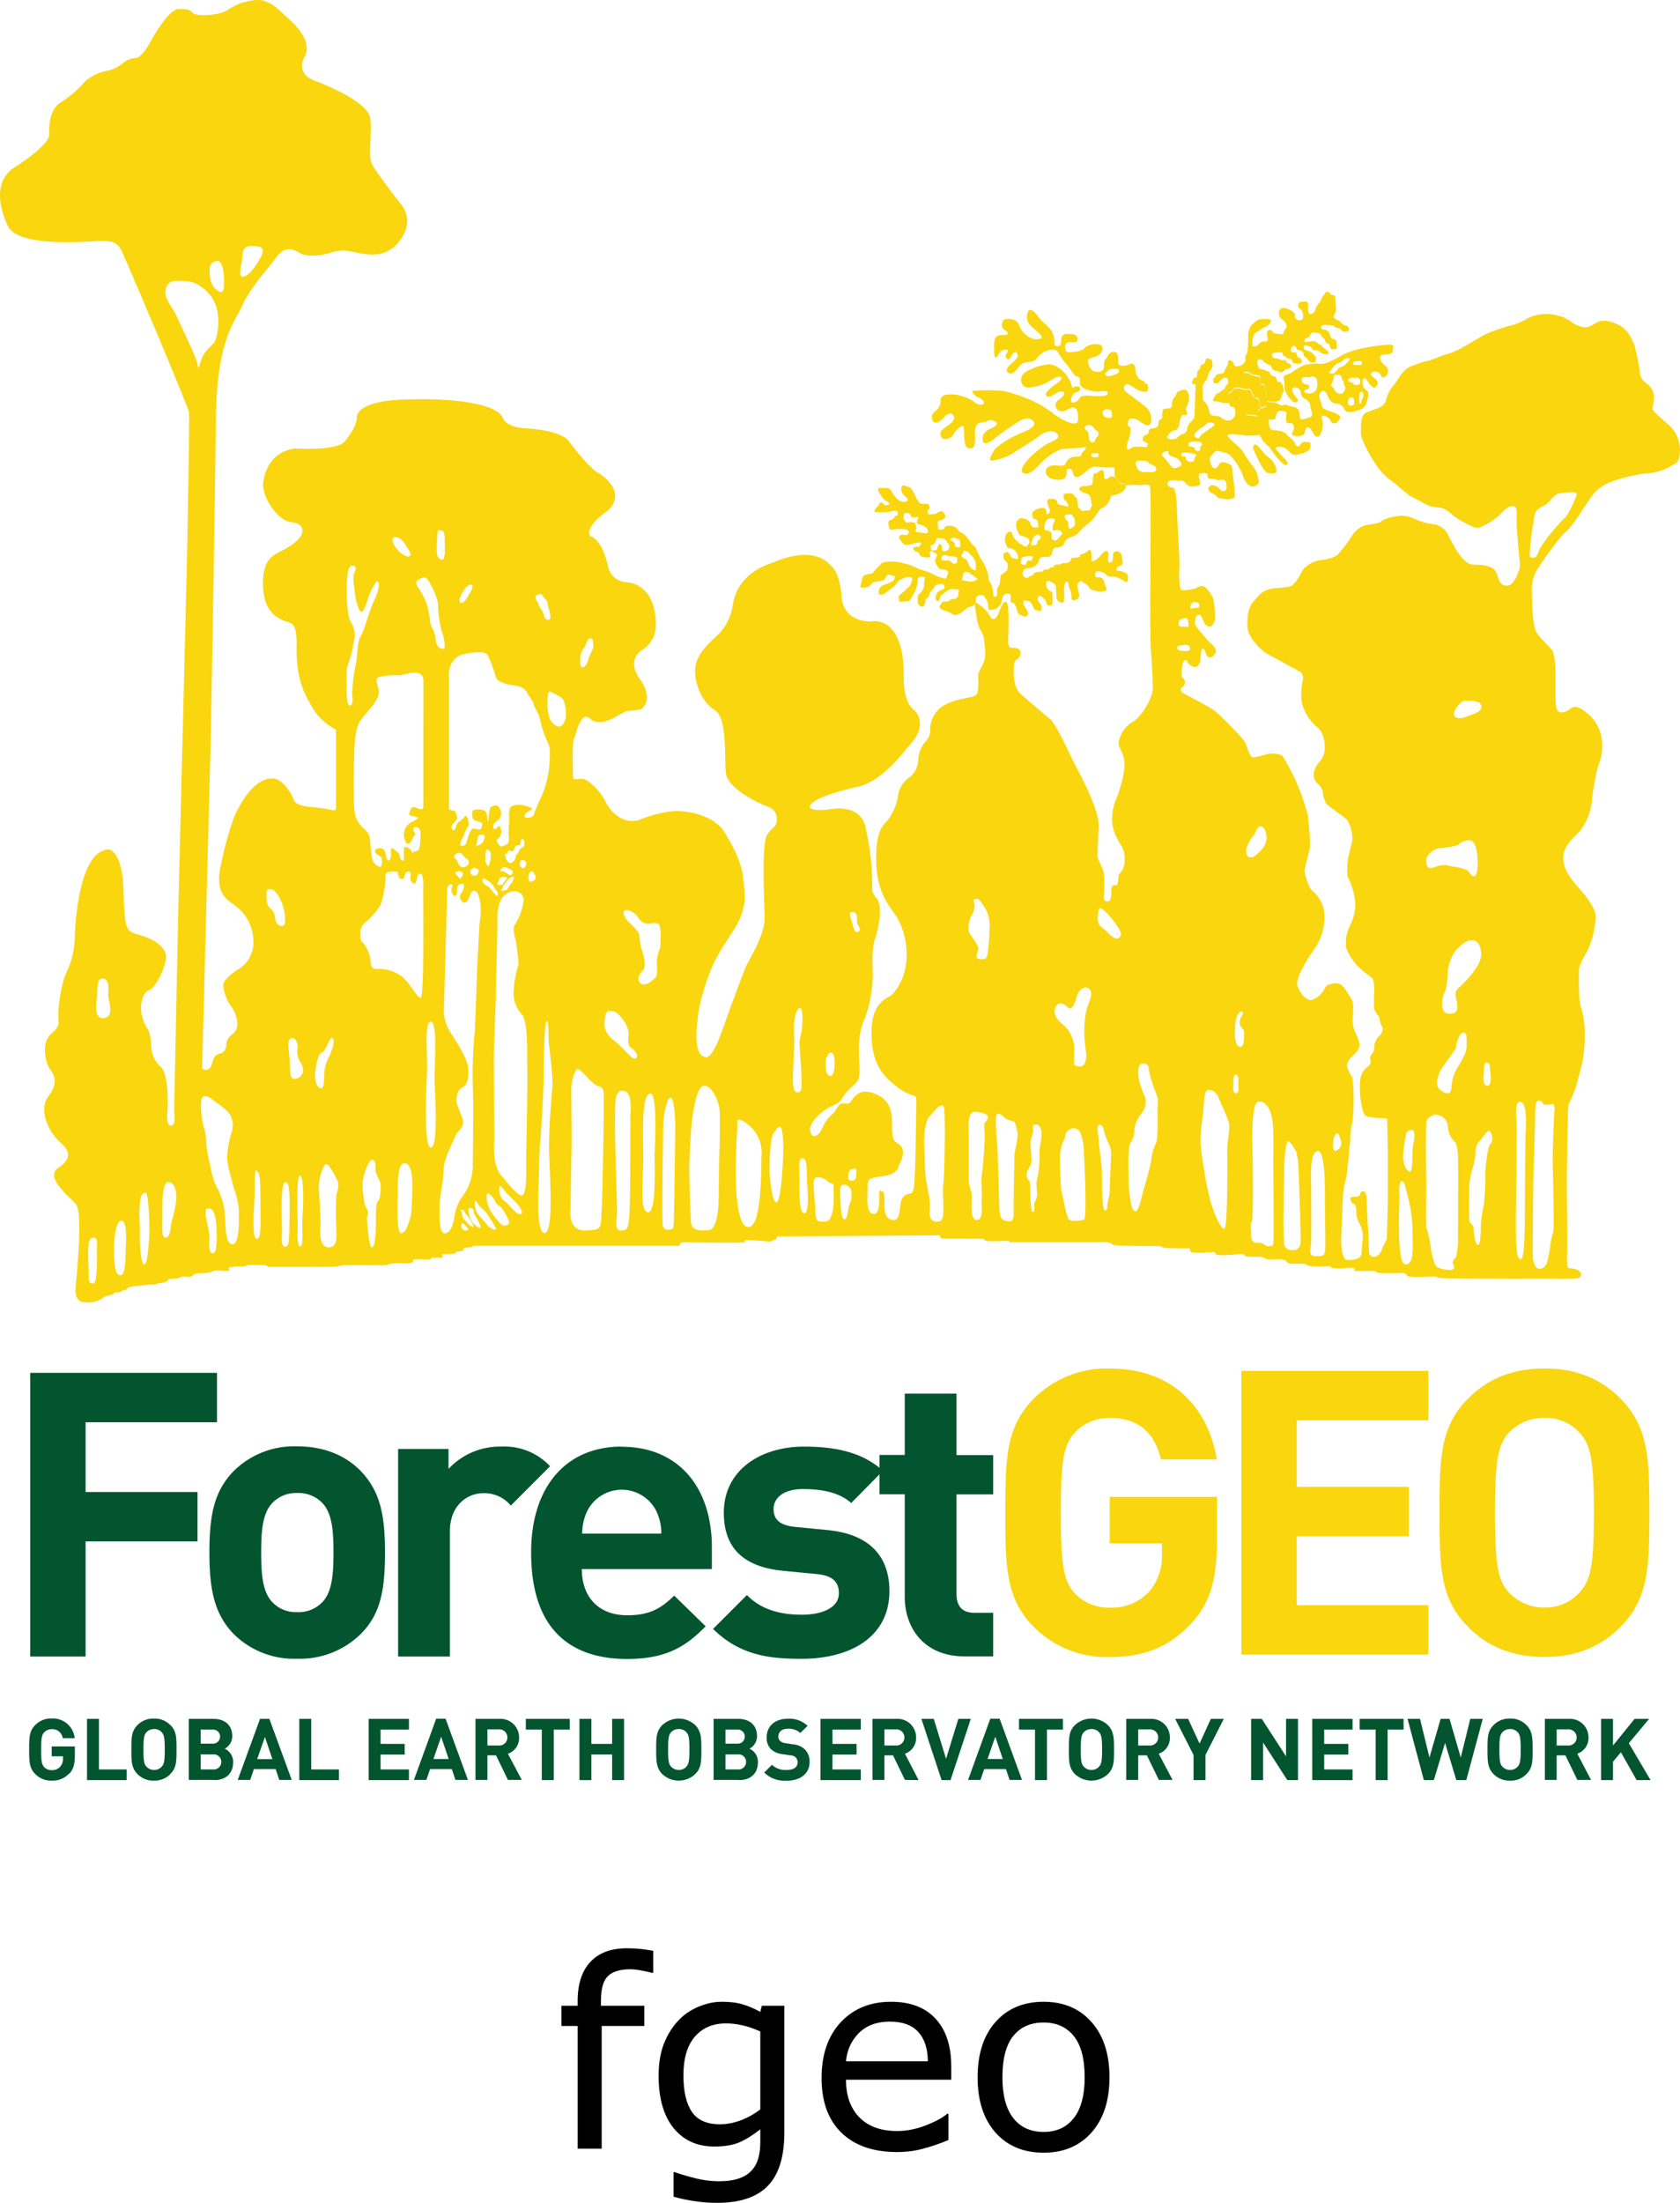 <?xml version="1.0" encoding="UTF-8" standalone="no"?>
<svg
   id="Layer_1"
   data-name="Layer 1"
   viewBox="0 0 342.047 448.19"
   version="1.1"
   sodipodi:docname="fgeo.svg"
   inkscape:version="1.2.2 (b0a84865, 2022-12-01)"
   width="342.047"
   height="448.19"
   xmlns:inkscape="http://www.inkscape.org/namespaces/inkscape"
   xmlns:sodipodi="http://sodipodi.sourceforge.net/DTD/sodipodi-0.dtd"
   xmlns="http://www.w3.org/2000/svg"
   xmlns:svg="http://www.w3.org/2000/svg"
   xmlns:rdf="http://www.w3.org/1999/02/22-rdf-syntax-ns#"
   xmlns:cc="http://creativecommons.org/ns#"
   xmlns:dc="http://purl.org/dc/elements/1.1/">
  <defs
     id="defs267" />
  <sodipodi:namedview
     id="namedview265"
     pagecolor="#ffffff"
     bordercolor="#666666"
     borderopacity="1.0"
     inkscape:showpageshadow="2"
     inkscape:pageopacity="0.0"
     inkscape:pagecheckerboard="0"
     inkscape:deskcolor="#d1d1d1"
     showgrid="false"
     inkscape:zoom="0.64835165"
     inkscape:cx="148.83898"
     inkscape:cy="90.228814"
     inkscape:window-width="1038"
     inkscape:window-height="749"
     inkscape:window-x="0"
     inkscape:window-y="25"
     inkscape:window-maximized="0"
     inkscape:current-layer="Layer_1" />
  <title
     id="title182">Artboard 1</title>
  <path
     d="m 225.937,314.02 h 10.63 v 2.12 a 11.09,11.09 0 0 1 -2.6,7.7 10.34,10.34 0 0 1 -8,3.24 9.44,9.44 0 0 1 -7.23,-3 c -2.11,-2.43 -2.76,-5.27 -2.76,-16.29 0,-11.02 0.65,-13.78 2.76,-16.22 a 9.53,9.53 0 0 1 7.23,-3.08 c 5.76,0 9.09,2.92 10.39,8.43 h 11.37 c -1.55,-9.72 -8.28,-18.48 -21.76,-18.48 a 20.9,20.9 0 0 0 -15.44,6.08 c -5.76,5.76 -5.84,12.24 -5.84,23.27 0,11.03 0.08,17.51 5.84,23.26 a 20.86,20.86 0 0 0 15.41,6.09 c 6.16,0 11.53,-1.54 16.32,-6.56 4.22,-4.38 5.52,-9.24 5.52,-17.6 v -8.43 h -21.84 z"
     style="fill:#f9d60e"
     id="path184" />
  <polygon
     points="44.24,280.18 6.22,280.18 6.22,337.9 17.49,337.9 17.49,314.47 40.27,314.47 40.27,304.42 17.49,304.42 17.49,290.23 44.24,290.23 "
     style="fill:#02552e"
     id="polygon186"
     transform="translate(-0.063,-0.86)" />
  <path
     d="m 60.467,294.27 a 17.48,17.48 0 0 0 -13.05,5.19 c -3.81,4.05 -4.78,8.76 -4.78,16.38 0,7.62 1,12.4 4.78,16.45 a 17.44,17.44 0 0 0 13.05,5.19 17.65,17.65 0 0 0 13.14,-5.19 c 3.89,-4 4.78,-8.83 4.78,-16.45 0,-7.62 -1,-12.33 -4.78,-16.38 -2.68,-2.84 -6.89,-5.19 -13.14,-5.19 m 5,31.86 a 6.66,6.66 0 0 1 -5,1.87 6.59,6.59 0 0 1 -4.86,-1.86 c -2.19,-2.1 -2.43,-5.92 -2.43,-10.29 0,-4.37 0.24,-8.11 2.43,-10.22 a 6.63,6.63 0 0 1 4.86,-1.86 6.7,6.7 0 0 1 5,1.86 c 2.19,2.11 2.43,5.92 2.43,10.22 0,4.3 -0.24,8.19 -2.43,10.29"
     style="fill:#02552e"
     id="path188" />
  <path
     d="m 101.937,294.32 a 14.29,14.29 0 0 0 -10.62,4.54 v -4.06 h -10.26 v 42.24 h 10.54 v -25.45 c 0,-5.35 3.57,-7.79 6.81,-7.79 a 7,7 0 0 1 5.59,2.52 l 8,-8 a 12.74,12.74 0 0 0 -10,-4"
     style="fill:#02552e"
     id="path190" />
  <path
     d="m 126.537,294.32 c -10.95,0 -18.4,7.78 -18.4,21.56 0,17.11 9.56,21.65 19.53,21.65 7.62,0 11.76,-2.27 16,-6.65 l -6.4,-6.24 c -2.67,2.59 -4.94,4 -9.56,4 -6,0 -9.25,-3.89 -9.25,-9.4 h 26.48 v -4.46 c 0,-12 -6.65,-20.43 -18.4,-20.43 m -8,17.67 a 10.64,10.64 0 0 1 1,-4.54 7.87,7.87 0 0 1 14.11,0 10.5,10.5 0 0 1 1,4.54 z"
     style="fill:#02552e"
     id="path192" />
  <path
     d="m 202.207,304.05 v -8 h -7.46 v -12.51 h -10.54 v 12.48 h -5.15 v 2.61 c -4,-3.23 -9.14,-4.31 -15.4,-4.31 -8.59,0 -16.29,4.62 -16.29,13.46 0,7.78 4.7,11.1 12.16,11.83 l 6.81,0.65 c 3.41,0.33 4.46,1.78 4.46,3.89 0,3.16 -3.81,4.38 -7.46,4.38 -3.24,0 -7.87,-0.49 -11.27,-4 l -6.89,6.89 c 5.43,5.35 11.35,6.08 18,6.08 10,0 17.91,-4.46 17.91,-13.78 0,-7.22 -4.21,-11.6 -12.56,-12.41 l -6.65,-0.65 c -3.16,-0.32 -4.38,-1.54 -4.38,-3.64 0,-2.1 1.79,-4.06 6,-4.06 3.73,0 7.38,0.65 9.81,2.84 l 5.75,-5.83 v 4.05 h 5.15 v 20.91 c 0,6 3.65,12.08 12.24,12.08 h 5.76 v -8.87 h -3.82 c -2.51,0 -3.64,-1.37 -3.64,-3.81 v -20.28 z"
     style="fill:#02552e"
     id="path194" />
  <polygon
     points="290.88,327.45 264.09,327.45 264.09,313.42 286.9,313.42 286.9,303.37 264.09,303.37 264.09,289.83 290.88,289.83 290.88,279.78 252.8,279.78 252.8,337.5 290.88,337.5 "
     style="fill:#f9d60e"
     id="polygon196"
     transform="translate(-0.063,-0.86)" />
  <path
     d="m 329.877,284.51 c -3.9,-3.89 -8.77,-6.08 -15.43,-6.08 -6.66,0 -11.61,2.19 -15.51,6.08 -5.77,5.76 -5.85,12.24 -5.85,23.27 0,11.03 0.08,17.51 5.85,23.26 3.9,3.9 8.85,6.08 15.51,6.08 6.66,0 11.53,-2.18 15.43,-6.08 5.76,-5.75 5.93,-12.24 5.93,-23.26 0,-11.02 -0.17,-17.51 -5.93,-23.27 m -8.2,39.4 a 9.47,9.47 0 0 1 -7.23,3.16 9.78,9.78 0 0 1 -7.31,-3.16 c -2.11,-2.44 -2.76,-5.11 -2.76,-16.13 0,-11.02 0.65,-13.78 2.76,-16.22 a 9.72,9.72 0 0 1 7.31,-3.08 9.42,9.42 0 0 1 7.23,3.08 c 2.11,2.44 2.84,5.19 2.84,16.22 0,11.03 -0.73,13.69 -2.84,16.13"
     style="fill:#f9d60e"
     id="path198" />
  <path
     d="m 14.047,360.86 a 4.5,4.5 0 0 1 -3.52,1.42 4.46,4.46 0 0 1 -3.32,-1.31 c -1.27,-1.24 -1.27,-2.64 -1.27,-5.02 0,-2.38 0,-3.78 1.26,-5 a 4.46,4.46 0 0 1 3.32,-1.31 4.46,4.46 0 0 1 4.69,4 h -2.44 a 2.11,2.11 0 0 0 -2.24,-1.82 2.08,2.08 0 0 0 -1.56,0.67 c -0.45,0.52 -0.59,1.12 -0.59,3.5 0,2.38 0.14,3 0.59,3.52 a 2.06,2.06 0 0 0 1.56,0.64 2.22,2.22 0 0 0 1.73,-0.7 2.34,2.34 0 0 0 0.56,-1.66 v -0.46 h -2.29 v -2 h 4.71 v 1.82 c 0,1.8 -0.28,2.85 -1.19,3.79"
     style="fill:#02552e"
     id="path200" />
  <polygon
     points="20.21,350.58 20.21,360.87 25.86,360.87 25.86,363.04 17.78,363.04 17.78,350.58 "
     style="fill:#02552e"
     id="polygon202"
     transform="translate(-0.063,-0.86)" />
  <path
     d="m 34.667,360.97 a 4.43,4.43 0 0 1 -3.32,1.31 4.46,4.46 0 0 1 -3.34,-1.31 c -1.24,-1.24 -1.26,-2.64 -1.26,-5 0,-2.36 0,-3.78 1.26,-5 a 4.46,4.46 0 0 1 3.34,-1.31 4.43,4.43 0 0 1 3.32,1.31 c 1.27,1.17 1.27,2.6 1.27,4.98 0,2.38 0,3.78 -1.28,5 m -1.72,-8.5 a 2,2 0 0 0 -1.56,-0.66 2.08,2.08 0 0 0 -1.57,0.66 c -0.46,0.52 -0.6,1.12 -0.6,3.5 0,2.38 0.14,2.95 0.6,3.48 a 2.09,2.09 0 0 0 1.57,0.68 2,2 0 0 0 1.56,-0.68 c 0.45,-0.53 0.61,-1.1 0.61,-3.48 0,-2.38 -0.16,-3 -0.61,-3.5"
     style="fill:#02552e"
     id="path204" />
  <path
     d="m 43.647,362.14 h -5.21 v -12.42 h 5 c 2.43,0 3.85,1.36 3.85,3.5 a 2.87,2.87 0 0 1 -1.54,2.57 2.9,2.9 0 0 1 1.71,2.8 c 0,2.33 -1.59,3.59 -3.81,3.59 m -0.4,-10.29 h -2.38 v 2.87 h 2.38 a 1.44,1.44 0 1 0 0,-2.87 m 0.15,5.05 h -2.53 v 3.07 h 2.53 a 1.54,1.54 0 1 0 0,-3.07"
     style="fill:#02552e"
     id="path206" />
  <path
     d="m 56.857,362.14 -0.73,-2.21 h -4.43 l -0.76,2.21 h -2.53 l 4.53,-12.42 h 1.91 l 4.55,12.42 z m -2.92,-8.75 -1.58,4.53 h 3.1 z"
     style="fill:#02552e"
     id="path208" />
  <polygon
     points="63.43,350.58 63.43,360.87 69.08,360.87 69.08,363.04 61,363.04 61,350.58 "
     style="fill:#02552e"
     id="polygon210"
     transform="translate(-0.063,-0.86)" />
  <polygon
     points="83.32,350.58 83.32,352.75 77.55,352.75 77.55,355.67 82.46,355.67 82.46,357.84 77.55,357.84 77.55,360.87 83.32,360.87 83.32,363.04 75.12,363.04 75.12,350.58 "
     style="fill:#02552e"
     id="polygon212"
     transform="translate(-0.063,-0.86)" />
  <path
     d="m 92.727,362.14 -0.74,-2.21 h -4.42 l -0.76,2.21 h -2.53 l 4.53,-12.46 h 1.91 l 4.55,12.46 z m -2.91,-8.79 -1.57,4.53 h 3.1 z"
     style="fill:#02552e"
     id="path214" />
  <path
     d="m 103.417,362.14 -2.43,-5 h -1.75 v 5 h -2.43 v -12.42 h 4.88 a 3.77,3.77 0 0 1 4,3.82 3.36,3.36 0 0 1 -2.28,3.27 l 2.83,5.33 z m -1.89,-10.29 h -2.29 v 3.29 h 2.29 a 1.65,1.65 0 1 0 0,-3.29"
     style="fill:#02552e"
     id="path216" />
  <polygon
     points="110.37,363.04 110.37,352.75 107.12,352.75 107.12,350.58 116.06,350.58 116.06,352.75 112.81,352.75 112.81,363.04 "
     style="fill:#02552e"
     id="polygon218"
     transform="translate(-0.063,-0.86)" />
  <polygon
     points="120.47,357.82 120.47,363.04 118.04,363.04 118.04,350.58 120.47,350.58 120.47,355.67 124.69,355.67 124.69,350.58 127.12,350.58 127.12,363.04 124.69,363.04 124.69,357.82 "
     style="fill:#02552e"
     id="polygon220"
     transform="translate(-0.063,-0.86)" />
  <path
     d="m 141.527,360.97 a 4.9,4.9 0 0 1 -6.67,0 c -1.24,-1.24 -1.26,-2.64 -1.26,-5 0,-2.36 0,-3.78 1.26,-5 a 4.9,4.9 0 0 1 6.67,0 c 1.24,1.24 1.27,2.64 1.27,5 0,2.36 0,3.78 -1.27,5 m -1.77,-8.52 a 2,2 0 0 0 -1.56,-0.66 2.08,2.08 0 0 0 -1.57,0.66 c -0.46,0.52 -0.6,1.12 -0.6,3.5 0,2.38 0.14,2.95 0.6,3.48 a 2.09,2.09 0 0 0 1.57,0.68 2,2 0 0 0 1.56,-0.68 c 0.45,-0.53 0.61,-1.1 0.61,-3.48 0,-2.38 -0.16,-3 -0.61,-3.5"
     style="fill:#02552e"
     id="path222" />
  <path
     d="m 150.497,362.14 h -5.21 v -12.42 h 5 c 2.42,0 3.84,1.36 3.84,3.5 a 2.87,2.87 0 0 1 -1.54,2.57 2.9,2.9 0 0 1 1.72,2.8 c 0,2.33 -1.6,3.59 -3.82,3.59 m -0.4,-10.29 h -2.38 v 2.87 h 2.38 a 1.44,1.44 0 1 0 0,-2.87 m 0.16,5.05 h -2.54 v 3.07 h 2.54 a 1.54,1.54 0 1 0 0,-3.07"
     style="fill:#02552e"
     id="path224" />
  <path
     d="m 160.137,362.28 a 5.83,5.83 0 0 1 -4.54,-1.64 l 1.57,-1.58 a 4,4 0 0 0 3,1.05 c 1.45,0 2.22,-0.56 2.22,-1.56 a 1.41,1.41 0 0 0 -0.38,-1 1.79,1.79 0 0 0 -1.12,-0.42 l -1.49,-0.22 a 4.15,4.15 0 0 1 -2.41,-1 3.23,3.23 0 0 1 -0.89,-2.45 c 0,-2.22 1.64,-3.77 4.33,-3.77 a 5.35,5.35 0 0 1 4,1.45 l -1.49,1.45 a 3.46,3.46 0 0 0 -2.56,-0.86 c -1.29,0 -1.9,0.72 -1.9,1.58 a 1.17,1.17 0 0 0 0.35,0.89 2,2 0 0 0 1.14,0.47 l 1.48,0.23 a 3.92,3.92 0 0 1 2.38,1 3.36,3.36 0 0 1 1,2.62 c 0,2.42 -2,3.78 -4.62,3.78"
     style="fill:#02552e"
     id="path226" />
  <polygon
     points="175.32,350.58 175.32,352.75 169.55,352.75 169.55,355.67 174.46,355.67 174.46,357.84 169.55,357.84 169.55,360.87 175.32,360.87 175.32,363.04 167.12,363.04 167.12,350.58 "
     style="fill:#02552e"
     id="polygon228"
     transform="translate(-0.063,-0.86)" />
  <path
     d="m 184.247,362.14 -2.43,-5 h -1.75 v 5 h -2.43 v -12.42 h 4.88 a 3.76,3.76 0 0 1 4,3.82 3.37,3.37 0 0 1 -2.27,3.27 l 2.78,5.37 z m -1.89,-10.29 h -2.29 v 3.29 h 2.29 a 1.65,1.65 0 1 0 0,-3.29"
     style="fill:#02552e"
     id="path230" />
  <polygon
     points="187.66,350.58 190.18,350.58 192.68,358.7 195.18,350.58 197.72,350.58 193.59,363.04 191.77,363.04 "
     style="fill:#02552e"
     id="polygon232"
     transform="translate(-0.063,-0.86)" />
  <path
     d="m 205.547,362.14 -0.74,-2.21 h -4.42 l -0.76,2.21 h -2.53 l 4.53,-12.46 h 1.9 l 4.55,12.46 z m -2.91,-8.79 -1.57,4.53 h 3.1 z"
     style="fill:#02552e"
     id="path234" />
  <polygon
     points="210.79,363.04 210.79,352.75 207.53,352.75 207.53,350.58 216.47,350.58 216.47,352.75 213.22,352.75 213.22,363.04 "
     style="fill:#02552e"
     id="polygon236"
     transform="translate(-0.063,-0.86)" />
  <path
     d="m 225.547,360.97 a 4.9,4.9 0 0 1 -6.67,0 c -1.24,-1.24 -1.26,-2.64 -1.26,-5 0,-2.36 0,-3.78 1.26,-5 a 4.9,4.9 0 0 1 6.67,0 c 1.24,1.24 1.27,2.64 1.27,5 0,2.36 0,3.78 -1.27,5 m -1.77,-8.52 a 2,2 0 0 0 -1.56,-0.66 2.1,2.1 0 0 0 -1.57,0.66 c -0.46,0.52 -0.6,1.12 -0.6,3.5 0,2.38 0.14,2.95 0.6,3.48 a 2.11,2.11 0 0 0 1.57,0.68 2,2 0 0 0 1.56,-0.68 c 0.45,-0.53 0.61,-1.1 0.61,-3.48 0,-2.38 -0.16,-3 -0.61,-3.5"
     style="fill:#02552e"
     id="path238" />
  <path
     d="m 235.937,362.14 -2.43,-5 h -1.77 v 5 h -2.43 v -12.42 h 4.88 a 3.76,3.76 0 0 1 4,3.82 3.37,3.37 0 0 1 -2.27,3.27 l 2.82,5.33 z m -1.89,-10.29 h -2.31 v 3.29 h 2.29 a 1.65,1.65 0 1 0 0,-3.29"
     style="fill:#02552e"
     id="path240" />
  <polygon
     points="243.07,363.04 243.07,357.93 239.33,350.58 241.97,350.58 244.29,355.6 246.59,350.58 249.23,350.58 245.49,357.93 245.49,363.04 "
     style="fill:#02552e"
     id="polygon242"
     transform="translate(-0.063,-0.86)" />
  <polygon
     points="257.23,363.04 254.79,363.04 254.79,350.58 256.96,350.58 261.9,358.21 261.9,350.58 264.33,350.58 264.33,363.04 262.16,363.04 257.23,355.39 "
     style="fill:#02552e"
     id="polygon244"
     transform="translate(-0.063,-0.86)" />
  <polygon
     points="275.44,350.58 275.44,352.75 269.67,352.75 269.67,355.67 274.58,355.67 274.58,357.84 269.67,357.84 269.67,360.87 275.44,360.87 275.44,363.04 267.23,363.04 267.23,350.58 "
     style="fill:#02552e"
     id="polygon246"
     transform="translate(-0.063,-0.86)" />
  <polygon
     points="280.15,363.04 280.15,352.75 276.89,352.75 276.89,350.58 285.83,350.58 285.83,352.75 282.58,352.75 282.58,363.04 "
     style="fill:#02552e"
     id="polygon248"
     transform="translate(-0.063,-0.86)" />
  <polygon
     points="294.28,355.48 291.99,363.04 289.96,363.04 286.64,350.58 289.18,350.58 291.1,358.44 293.37,350.58 295.19,350.58 297.47,358.44 299.41,350.58 301.95,350.58 298.6,363.04 296.57,363.04 "
     style="fill:#02552e"
     id="polygon250"
     transform="translate(-0.063,-0.86)" />
  <path
     d="m 310.767,360.97 a 4.4,4.4 0 0 1 -3.32,1.31 4.48,4.48 0 0 1 -3.34,-1.31 c -1.24,-1.24 -1.26,-2.64 -1.26,-5 0,-2.36 0,-3.78 1.26,-5 a 4.48,4.48 0 0 1 3.34,-1.31 4.4,4.4 0 0 1 3.32,1.31 c 1.25,1.24 1.28,2.64 1.28,5 0,2.36 0,3.78 -1.28,5 m -1.76,-8.52 a 2,2 0 0 0 -1.56,-0.66 2.08,2.08 0 0 0 -1.57,0.66 c -0.46,0.52 -0.6,1.12 -0.6,3.5 0,2.38 0.14,2.95 0.6,3.48 a 2.09,2.09 0 0 0 1.57,0.68 2,2 0 0 0 1.56,-0.68 c 0.45,-0.53 0.61,-1.1 0.61,-3.48 0,-2.38 -0.16,-3 -0.61,-3.5"
     style="fill:#02552e"
     id="path252" />
  <path
     d="m 321.147,362.14 -2.43,-5 h -1.78 v 5 h -2.4 v -12.42 h 4.88 a 3.76,3.76 0 0 1 4,3.82 3.36,3.36 0 0 1 -2.28,3.27 l 2.8,5.33 z m -1.89,-10.29 h -2.32 v 3.29 h 2.29 a 1.65,1.65 0 1 0 0,-3.29"
     style="fill:#02552e"
     id="path254" />
  <polygon
     points="328.47,359.29 328.47,363.04 326.04,363.04 326.04,350.58 328.47,350.58 328.47,356 332.86,350.58 335.82,350.58 331.69,355.53 336.12,363.04 333.28,363.04 330.08,357.37 "
     style="fill:#02552e"
     id="polygon256"
     transform="translate(-0.063,-0.86)" />
  <path
     d="m 175.937,119.49 a 1.56,1.56 0 0 0 1.53,-0.72 c 0.44,-0.44 0.47,-0.31 1.66,-0.53 1.19,-0.22 0.92,-0.33 1.3,-0.94 0.38,-0.61 0.61,-0.34 1.33,-0.19 0.72,0.15 0.36,0.24 0.33,0.63 -0.03,0.39 -0.3,0.56 -1.63,1.08 -1.33,0.52 -0.68,0.25 -1,0.47 -0.32,0.22 -0.49,0.45 -0.55,1.11 -0.06,0.66 0.08,0.53 0.55,0.56 0.47,0.03 0.83,-0.34 1.88,-1.14 a 4.83,4.83 0 0 0 1.39,-1.36 c 0.59,-0.75 0.76,-0.55 1.37,-0.86 a 1.53,1.53 0 0 1 1.4,-0.11 c 0.5,0.11 0.17,0.58 0,1.14 -0.17,0.56 -0.26,0.52 -0.76,1.05 a 9.16,9.16 0 0 1 -1.33,1.17 c -0.69,0.61 -0.44,0.77 -0.33,1.3 0.11,0.53 0.78,0.17 1.5,0.19 0.72,0.02 0.83,-0.44 1.26,-1.24 a 9.09,9.09 0 0 0 0.69,-1.34 5.57,5.57 0 0 0 0.28,-1.63 c 0,-0.53 0.25,-0.8 1,-0.8 0.75,0 0.43,0.27 0.36,1 -0.07,0.73 0.07,1.11 -0.19,1.43 a 3,3 0 0 1 -0.83,1.09 c -0.49,0.39 -0.22,1 -0.27,1.6 a 1,1 0 0 0 0.91,1 c 0.44,0 0.63,-0.91 0.63,-1.33 0,-0.42 0.46,-0.36 0.56,-0.58 a 8.84,8.84 0 0 1 0.36,-0.94 c 0.18,-0.34 0.58,-0.58 0.86,-1.11 0.28,-0.53 0.46,-0.55 1.16,-0.67 0.7,-0.12 0.83,0.09 0.94,0.62 0.11,0.53 -0.38,0.38 -1,0.77 -0.62,0.39 -0.57,0.47 -0.75,1.05 -0.18,0.58 0,0.8 0.28,1 0.28,0.2 0.39,0 0.46,-0.3 0.07,-0.3 0.1,-0.69 0.54,-1 a 6.3,6.3 0 0 0 1.11,-0.83 c 0.41,-0.33 0.86,-0.3 1.75,-0.24 0.89,0.06 0.49,0.38 0.44,0.85 -0.05,0.47 0,0.61 -0.39,0.95 -0.39,0.34 -0.56,0 -1,0.22 -0.44,0.22 -0.55,0.47 -1.25,0.47 -0.7,0 -0.48,0 -0.95,0.58 -0.47,0.58 -0.15,0.83 0.29,1.06 0.44,0.23 1,0.27 1.72,0.69 0.72,0.42 0.58,0.52 1.14,0.38 a 2.53,2.53 0 0 0 1.43,-0.8 4.25,4.25 0 0 1 1.81,-1 c 0.9,-0.3 0.77,-1 0.77,-1.46 0,-0.46 0.35,-0.73 1.06,-0.73 0.71,0 0.66,0.22 0.84,0.61 a 2.31,2.31 0 0 1 0.6,1.58 c 0,1.11 0.44,0.8 1.06,0.7 0.62,-0.1 0.65,-0.2 1.18,-0.7 0.53,-0.5 0.42,-1 0.7,-1.77 0.28,-0.77 0.71,-0.81 1.19,-0.72 0.48,0.09 0.51,0.36 0.41,1.21 -0.1,0.85 0.58,0.37 0.86,1 a 3.78,3.78 0 0 1 0.53,1.39 c 0.14,0.58 0.52,0.69 1.14,0.91 a 0.68,0.68 0 0 0 1,-0.28 c 0.22,-0.3 -0.32,-1.16 -0.69,-1.77 -0.37,-0.61 -0.22,-0.55 -0.14,-0.94 0.08,-0.39 0.47,-0.08 0.94,0 0.47,0.08 0.61,0.34 1,1.2 0.39,0.86 0.53,0.55 1.14,0.74 0.61,0.19 0.47,0 0.54,-0.47 a 1.47,1.47 0 0 0 -0.54,-1.24 1,1 0 0 1 -0.12,-1.14 c 0.18,-0.44 0.67,0 0.92,0.22 a 1.38,1.38 0 0 1 0.67,0.92 c 0.17,0.63 0.44,0.63 0.91,0.66 0.47,0.03 0.37,-0.83 0.39,-2 0.02,-1.17 -0.25,-0.72 -0.61,-1 a 1.72,1.72 0 0 1 -0.66,-1.52 c 0.05,-0.78 0.88,-0.39 1.27,-0.14 a 1,1 0 0 1 0.71,1 c 0,0.58 0.09,1.13 0.09,1.83 a 1.18,1.18 0 0 0 1,1.22 c 0.52,0.11 0.46,-0.09 0.52,-0.28 a 18.42,18.42 0 0 0 0.06,-2.19 3.47,3.47 0 0 1 0.27,-1.69 c 0.24,-0.33 0.61,0 0.63,0.53 a 3.19,3.19 0 0 0 0.33,1.1 3.85,3.85 0 0 1 0.26,1.53 c 0,0.66 0.56,0.66 1.24,0.25 0.68,-0.41 0.08,-1.72 0,-2.33 -0.08,-0.61 0,-0.94 0.5,-1.22 0.5,-0.28 0.44,0.19 0.9,0.39 a 1.64,1.64 0 0 1 1,0.91 c 0.27,0.53 0.69,0.39 1.53,0.67 a 2.51,2.51 0 0 0 1.79,-0.14 c 0.53,-0.14 -0.26,-1.14 -0.3,-1.67 a 1.14,1.14 0 0 0 -1.17,-1 c -0.62,0 -0.75,-0.08 -0.68,-0.69 0.07,-0.61 0.65,-0.59 1,-0.5 a 2.13,2.13 0 0 1 1.37,0.78 c 0.23,0.41 1.64,0.19 1.87,0.33 a 10.61,10.61 0 0 1 1.93,1 c 0.43,0.33 0.55,-0.5 0.53,-1.16 -0.02,-0.66 -1.41,-1.06 -2,-1.09 -0.59,-0.03 -0.36,-0.39 -0.15,-0.72 0.21,-0.33 0.58,-0.25 0.91,-0.52 0.33,-0.27 0,-1.19 0,-1.58 a 1.13,1.13 0 0 0 -1.11,-1.14 c -0.81,0 -0.69,0.86 -0.72,1.33 a 1,1 0 0 1 -0.54,1 c -0.27,0.08 -0.57,-0.42 -0.48,-1 0.09,-0.58 0.3,-1 -0.12,-1.33 -0.42,-0.33 -1.08,0.5 -1.52,1 a 3.38,3.38 0 0 1 -1.35,1 c -0.45,0.13 -0.37,-0.22 -0.4,-1.53 -0.03,-1.31 -0.71,-0.52 -0.87,-0.41 a 1.76,1.76 0 0 1 -0.9,0.44 c -0.58,0.17 -0.42,0.31 -0.5,0.44 -0.08,0.13 -0.36,0.39 -1.24,0.39 -0.88,0 -0.53,0.31 -0.68,0.47 a 1.09,1.09 0 0 1 -0.94,0.59 c -0.61,0 -1,0 -1,0.13 0,0.13 -0.22,0.17 -0.75,0.17 -0.53,0 -0.5,0.08 -0.61,0.14 -0.11,0.06 -0.17,0.44 -0.38,0.44 -0.21,0 -0.57,0 -0.7,0.25 a 0.51,0.51 0 0 1 -0.5,0.17 0.76,0.76 0 0 0 -0.75,0.27 c -0.22,0.25 -0.29,0.2 -0.72,0.2 a 2.32,2.32 0 0 0 -1,0.22 c -0.39,0.17 -0.21,0.58 -0.6,0.58 a 0.7,0.7 0 0 0 -0.55,0.28 0.84,0.84 0 0 1 -1.27,-0.94 c 0.13,-1 1.21,-0.78 1.88,-1 a 2.13,2.13 0 0 0 1.42,-1.44 c 0.31,-0.78 0.59,-0.72 1.5,-0.72 0.91,0 1.13,-0.33 1.27,-1.17 0.14,-0.84 0.73,-0.63 1.35,-0.83 0.62,-0.2 0.86,-0.3 1.08,-0.86 a 1.82,1.82 0 0 1 1.25,-1.13 4.28,4.28 0 0 0 1.61,-0.92 11.57,11.57 0 0 1 1.83,-1.77 7.11,7.11 0 0 0 1.92,-2.11 c 0.49,-0.66 0.57,-1 1.2,-1.24 a 3.25,3.25 0 0 0 1.37,-1.45 c 0.29,-0.55 0.22,-1 0.51,-1 0.29,0 2.51,-0.52 2.76,-1.66 a 0.33,0.33 0 0 0 0,-0.25 c -0.15,-0.42 -0.83,-0.5 -1,-0.5 -0.17,0 -0.85,-1.21 -1.13,-1.33 a 1.71,1.71 0 0 0 -0.91,-0.14 c -0.47,0 -0.21,0.39 -0.91,0.48 -0.7,0.09 -0.31,-0.56 -0.41,-0.78 -0.1,-0.22 -0.09,-0.83 -0.31,-1 -0.22,-0.17 -0.73,0.22 -0.95,0.44 -0.22,0.22 -0.66,0.16 -0.83,0.3 -0.17,0.14 -0.22,1.12 -0.22,1.53 0,0.41 -0.17,0.75 -0.28,0.75 -0.11,0 -0.9,0.28 -1.3,0.22 a 1.27,1.27 0 0 0 -1.11,0.36 c -0.3,0.36 0,0.45 0.22,0.64 a 3.71,3.71 0 0 0 1.08,0.47 c 0.5,0.23 0.58,0.23 0.78,0.61 a 6.24,6.24 0 0 1 0.33,1.41 c 0.17,0.78 0.11,0.22 -0.16,1 -0.27,0.78 -0.31,0.36 -1.17,0.52 -0.86,0.16 -0.66,-0.08 -1.08,-0.39 -0.42,-0.31 -0.3,-0.49 -0.44,-1.49 -0.14,-1 -0.45,-0.69 -0.72,-1.22 -0.27,-0.53 -0.64,-0.44 -1.25,-0.39 a 1.77,1.77 0 0 0 -0.86,0.17 2.86,2.86 0 0 0 0.06,0.75 c 0.06,0.49 0.36,0.36 0.83,1.27 0.47,0.91 -0.83,0.22 -1,0.22 a 2.4,2.4 0 0 1 -0.83,-0.17 c -0.5,-0.22 -0.22,-0.46 -0.38,-0.69 -0.16,-0.23 -0.38,-0.47 -1.1,-0.47 -0.72,0 -0.47,0 -0.76,0.22 -0.29,0.22 -0.07,0.72 0.15,1.39 0.22,0.67 0.41,1 -0.06,1.38 -0.47,0.38 -0.43,-0.33 -0.49,-0.66 -0.06,-0.33 -0.28,-0.53 -0.95,-0.47 -0.67,0.06 -0.33,0.08 -0.75,0.22 a 2.2,2.2 0 0 0 -0.69,0.33 c -0.5,0.25 -0.47,0.86 -0.3,1.33 0.17,0.47 0.37,0.31 0.7,0.48 0.33,0.17 0.32,0.69 0.43,1.19 0.11,0.5 -0.36,0.41 -0.94,0.38 -0.58,-0.03 -0.75,-0.94 -0.78,-1.1 a 2.35,2.35 0 0 0 -1.38,-0.7 c -0.76,-0.19 -0.81,0.14 -1.15,0.39 -0.34,0.25 -0.27,1.22 -0.27,1.33 a 6.12,6.12 0 0 0 0.5,1.33 c 0.24,0.47 0.63,0.45 1.3,0.7 0.67,0.25 0.75,0.41 0.87,0.8 0.12,0.39 0,0.47 -0.36,1 -0.36,0.53 -1,-0.22 -1.4,-0.33 a 6.66,6.66 0 0 1 -1.42,-1.36 c -0.26,-0.42 -0.1,-0.5 -0.37,-0.94 -0.27,-0.44 -0.59,-0.2 -0.92,0 -0.33,0.2 -0.36,0.77 -0.47,1.25 -0.11,0.48 0.06,0.77 0.33,1.46 0.27,0.69 0.85,0.28 1.28,0.59 a 1.94,1.94 0 0 1 1,1.6 c 0.09,0.86 -0.22,0.3 -0.78,0.3 -0.56,0 -0.65,-0.44 -1,-1 -0.35,-0.56 -0.71,-0.17 -0.94,-0.06 -0.23,0.11 -0.3,0.45 -0.16,1 0.14,0.55 0.49,0.67 0.69,0.92 a 1.94,1.94 0 0 1 0.08,1.3 c -0.11,0.5 -0.36,0.5 -1,1 -0.64,0.5 -0.39,0.36 -0.48,1.16 -0.09,0.8 0,0.83 -0.34,1.36 a 1.94,1.94 0 0 0 -0.29,1.27 c 0,0.48 0,0.86 -0.45,0.86 -0.45,0 -0.27,-0.27 -0.32,-0.63 a 6.3,6.3 0 0 0 -0.52,-2.08 2.41,2.41 0 0 1 -0.47,-1.53 12,12 0 0 0 -1,-2.63 14,14 0 0 1 -1.33,-2.47 c -0.38,-1.08 -0.67,-0.83 -1.36,-1.83 a 9.54,9.54 0 0 0 -1.3,-1.55 c -0.39,-0.36 -0.89,-0.27 -1.21,-0.89 a 1.92,1.92 0 0 0 -1.71,-0.83 c -0.8,0 -0.91,0.17 -1.08,0.5 -0.17,0.33 -0.5,0.23 -0.94,0.3 -0.44,0.07 -0.28,-0.52 -0.39,-1.26 -0.11,-0.74 0.6,-0.59 0.72,-0.7 0.12,-0.11 0.72,-0.33 0.83,-0.61 0.11,-0.28 -0.22,-0.64 -0.38,-1 -0.16,-0.36 -1.08,-0.09 -1.33,0.19 -0.25,0.28 -1,0.14 -1.29,0.25 -0.29,0.11 -0.58,-0.06 -0.64,-0.5 -0.06,-0.44 0.29,-0.41 0.37,-0.66 a 1.14,1.14 0 0 0 -0.12,-0.78 c -0.13,-0.31 -0.43,-0.17 -1.22,-0.19 -0.79,-0.02 -0.72,-0.34 -1.15,-0.92 -0.43,-0.58 -0.47,-1.16 -1,-1.91 -0.53,-0.75 -0.66,-0.53 -1,-0.69 -0.34,-0.16 -0.88,-0.37 -1.11,0 -0.23,0.37 -0.1,0.74 0.07,1.25 0.17,0.51 0.91,0.85 1.09,1.24 0.18,0.39 -0.22,0.64 -0.85,0.64 a 2.28,2.28 0 0 1 -1.42,-0.81 5.53,5.53 0 0 1 -1,-1.41 c -0.38,-0.53 -0.74,-0.69 -1.11,-0.61 -0.37,0.08 -1,-0.14 -1.37,0 -0.37,0.14 -0.18,0.61 -0.12,0.78 0.06,0.17 0.69,1 0.91,1.36 0.22,0.36 1.22,0.74 1.22,1 0,0.26 -0.16,0.31 -0.64,0.36 -0.48,0.05 -0.38,0 -0.58,-0.36 -0.2,-0.36 -0.77,-0.1 -0.77,0 a 1.59,1.59 0 0 1 -0.5,0.75 2,2 0 0 0 -0.53,0.86 c 0,0.23 1.17,0.17 1.55,0.17 a 10.6,10.6 0 0 0 2.36,-0.25 c 0.54,-0.14 1,0.08 0.86,0.66 -0.14,0.58 -0.44,0.2 -0.59,0.45 a 1.23,1.23 0 0 1 -0.8,0.69 c -0.52,0.14 -0.33,0.17 -0.49,0.5 -0.16,0.33 0.13,0.61 0.16,1.19 0.03,0.58 1,0.17 2,0.17 1,0 1.38,0 1.76,0.27 0.38,0.27 0.22,0.56 0,0.84 -0.22,0.28 -0.9,0 -1.3,0.08 -0.4,0.08 -0.48,0.31 -0.42,0.69 a 3.58,3.58 0 0 0 0.94,1.22 c 0.29,0.31 0.82,0.14 1.58,0 a 7,7 0 0 1 1.65,-0.37 c 0.6,0.06 0,0.59 0,0.75 0,0.16 -0.7,0.11 -1.12,0.22 -0.42,0.11 -0.14,0.72 0.23,0.86 0.37,0.14 0.68,0.09 0.78,0.5 0.1,0.41 0.27,0.64 1.51,0.72 1.24,0.08 0.56,-0.44 0.65,-1 0.09,-0.56 0.72,-0.14 1.25,0.2 0.53,0.34 0,0.55 -0.12,1.3 -0.12,0.75 0,0.44 0.43,1.33 0.43,0.89 1,0.42 1.76,0.77 0.76,0.35 0.31,0.7 0.12,1.36 -0.19,0.66 -0.67,0.28 -1.61,0 -0.94,-0.28 -1.51,-0.81 -2.76,-1.19 a 14.62,14.62 0 0 1 -2.56,-1 17.55,17.55 0 0 0 -2.14,-0.64 7.7,7.7 0 0 0 -2.68,-0.25 c -1.34,0.11 -1.39,0.17 -1.78,0.64 a 13.13,13.13 0 0 0 -1.3,1.36 c -0.43,0.61 -0.72,0.38 -1.57,0.64 -0.85,0.26 -0.71,0.44 -1,1.63 -0.29,1.19 -0.34,1 0.75,1 m 41.73,-14.89 c 0.82,0 0.32,0.06 0.71,0.56 0.39,0.5 0.25,0.55 0.31,1.22 0.06,0.67 -0.2,0.66 -0.7,1 -0.5,0.34 -0.61,0 -0.66,-0.66 -0.05,-0.66 0,-0.61 -0.37,-1 -0.37,-0.39 -0.16,-0.08 -0.3,-0.58 -0.14,-0.5 0.19,-0.56 1,-0.56 m -4.89,1.43 c 0.16,-0.52 0.88,-0.72 1.53,-0.52 0.65,0.2 0.09,0.6 0,1 a 3.3,3.3 0 0 0 -0.15,1.19 c 0,0.47 0.54,0.08 0.91,0.08 a 1.09,1.09 0 0 1 0.94,0.47 c 0.25,0.34 -0.08,0.48 -0.34,0.81 a 4.71,4.71 0 0 1 -0.69,0.75 c -0.3,0.28 -0.19,0.11 -0.66,0 -0.47,-0.11 -0.25,-0.33 -0.35,-0.47 a 4.2,4.2 0 0 1 0,-0.94 2,2 0 0 0 -1,-0.5 c -0.54,-0.12 -0.47,-0.26 -0.49,-0.67 a 3.87,3.87 0 0 1 0.29,-1.25 m -2.7,3.69 a 2.05,2.05 0 0 1 0.72,-0.86 c 0.28,-0.19 0.54,-0.08 0.79,0.17 a 0.47,0.47 0 0 1 0,0.69 c -0.21,0.19 -0.54,0.25 -0.54,0.55 0,0.3 -0.05,0.67 -0.83,0.67 -0.78,0 -0.19,-0.67 -0.14,-1.22 m -2.27,4 c 0.05,-0.53 0.65,-0.36 1,-0.5 a 1.89,1.89 0 0 1 1.12,0 c 0.58,0.2 0.06,0.17 0,0.69 -0.06,0.52 -0.23,0 -0.69,0.14 -0.46,0.14 -0.31,0.39 -0.43,0.7 -0.12,0.31 -0.79,0.16 -1,0 -0.21,-0.16 -0.06,-0.5 0,-1 m -19.02,-5.75 c -0.07,0.21 0,0.58 -0.5,0.5 -0.5,-0.08 -0.85,-0.09 -1.24,-0.17 -0.39,-0.08 -1,0 -0.76,-0.48 a 1,1 0 0 0 0,-1 c -0.08,-0.33 0.23,-0.44 -0.72,-0.58 -0.95,-0.14 -1.12,0.36 -1.41,-0.2 -0.29,-0.56 -0.51,-0.33 -0.31,-0.91 0.2,-0.58 -0.3,-0.75 0.43,-0.78 0.73,-0.03 0.89,0.17 1,0.56 0.25,0.77 1.55,0 1.55,0.33 0,0.33 -0.64,1.19 0,1.36 a 5.1,5.1 0 0 1 1.27,0.52 c 0.56,0.31 0.69,0.64 0.63,0.84 m 9.49,10.2 c -0.5,0.27 -0.89,0.14 -1.89,0 -1,-0.14 -0.5,-0.59 -0.44,-1 0,-0.25 0.17,-0.81 0.5,-0.81 0.33,0 0.75,0 0.91,0.23 0.16,0.23 0.5,0.33 1.17,0.86 0.67,0.53 0.29,0.47 -0.25,0.75 m -2.21,-6 c 0.1,-0.47 0.43,0 0.7,0 0.27,0 0.62,0.56 0.93,0.86 a 2.46,2.46 0 0 1 0.66,0.89 4.15,4.15 0 0 1 0.24,1.75 c -0.13,0.69 -0.32,0.21 -0.82,0 -0.5,-0.21 -0.72,-1.11 -1,-1.75 0,0 -0.7,-0.44 -1,-0.64 -0.3,-0.2 0.18,-0.66 0.29,-1.11 m -2.5,-2.71 c 0,0 0.77,-0.2 1,0 0.23,0.2 0.54,0.14 0.68,0.33 a 2.09,2.09 0 0 1 0.18,1.22 c -0.07,0.44 -0.17,0.3 -0.74,0.25 -0.57,-0.05 -0.35,-0.53 -0.35,-0.58 a 1.33,1.33 0 0 0 -0.75,-0.7 c -0.39,-0.08 -0.09,-0.33 0,-0.52 m -2.27,1.22 c -0.42,0 -0.38,0.33 -0.53,0.77 -0.15,0.44 -0.13,0.42 -0.81,0.5 -0.68,0.08 -0.47,-0.3 -0.58,-0.69 -0.11,-0.39 0.28,-0.39 0.58,-0.58 a 1.35,1.35 0 0 0 0.53,-0.94 c 0.08,-0.39 0.58,-0.28 1.08,-0.25 a 1,1 0 0 1 1,0.55 c 0.25,0.5 0.64,0.61 0.61,1.16 -0.03,0.55 -0.2,0.69 -0.81,0.89 -0.61,0.2 -0.69,-0.22 -0.69,-0.75 0,0 0,-0.63 -0.41,-0.66 m 0.33,3.16 c 0,-0.26 -0.14,-0.36 0,-0.56 0.14,-0.2 0.19,-0.58 1.19,-0.25 0.58,0.2 2.08,0 2,0.61 -0.08,0.61 0.06,0.78 -0.17,0.86 a 0.6,0.6 0 0 1 -0.84,0 1.42,1.42 0 0 0 -0.82,-0.53 c -0.38,0 -1.35,0.12 -1.38,-0.13"
     style="fill:#f9d60e"
     id="path258" />
  <path
     d="m 339.257,86.03 c -1,-0.91 -2.83,-2.41 -2.83,-2.91 a 15.31,15.31 0 0 0 0.34,-2.52 3.78,3.78 0 0 0 -1.78,-2.77 3,3 0 0 1 -1.16,-2.41 42.33,42.33 0 0 0 -1,-5 c -1.18,-3.47 -3.11,-4.22 -3.11,-4.22 -3,-1.55 -4.21,-0.86 -5.28,-0.22 a 3.46,3.46 0 0 1 -1.74,0.61 5.3,5.3 0 0 1 -3.08,-1.36 9.55,9.55 0 0 0 -5.68,-1.31 7.69,7.69 0 0 0 -3,0.91 14.29,14.29 0 0 1 -3,1.31 36.55,36.55 0 0 0 -5.45,1.83 c -0.9,0.5 -4.46,2.57 -4.79,2.77 a 15.19,15.19 0 0 1 -2.76,1.21 c -0.66,0.06 -3.82,1.5 -4.42,1.53 -0.6,0.03 -2.64,0.83 -3.4,1.11 a 5.34,5.34 0 0 0 -2.13,2 17.67,17.67 0 0 1 -1.49,2.08 7.46,7.46 0 0 0 -1.38,3 c -0.37,1.2 -2.25,1.58 -3.72,2.16 -1.47,0.58 -1.29,2.42 -1.32,4.11 -0.03,1.69 2.26,5.4 2.79,6.15 a 13.65,13.65 0 0 0 2.88,3.33 c 1.19,0.77 3.8,3.32 5.11,3.88 1.31,0.56 2.82,1.88 4.7,1.91 1.88,0.03 2.83,1.38 3.74,2 0.91,0.62 3.61,2.19 4.49,2.19 0.88,0 3.13,-1.44 4.1,-2.25 0.97,-0.81 1.86,-2.13 3,-2.19 1.14,-0.06 0.9,1.39 0.9,3.25 0,1.86 0.63,8.06 0.63,8.06 0.39,1.86 -1.48,4.72 -2.1,4.82 -2.28,0.45 -2.08,-1.63 -2.8,-2.82 -0.72,-1.19 -2.58,-1.39 -4.6,-1.39 -2.02,0 -4,-3.9 -5,-5.9 a 4,4 0 0 0 -3.18,-2.35 8.85,8.85 0 0 1 -2.58,-0.61 c -1.27,-0.42 -2.41,-1.25 -4.28,-1.06 -1.87,0.19 -3.5,0.81 -3.73,1.17 -0.23,0.36 -2.57,0.55 -3.45,0.83 a 5,5 0 0 0 -2.27,1.8 29,29 0 0 1 -3,4 c -0.8,0.8 -2.63,1.11 -3.68,1.22 a 6.19,6.19 0 0 0 -3.27,1.67 c -0.5,0.6 -1,1.93 -1.7,2.71 -0.7,0.78 -0.49,1.06 -3.6,1.27 -3.11,0.21 -3.53,1.2 -4.82,2.58 -1.29,1.38 -1.43,3.11 -1.37,5.35 0.06,2.24 3,4.93 4.06,5.49 1.06,0.56 6.46,3.52 6.81,3.72 a 1.75,1.75 0 0 1 0.32,1.85 15.15,15.15 0 0 0 -0.19,4 9.34,9.34 0 0 0 3.12,5.27 c 1.6,1.19 1.62,3.68 1.62,4.29 a 4.12,4.12 0 0 1 -1,2.72 4.42,4.42 0 0 0 -1.28,2.82 2.59,2.59 0 0 0 1.08,1.92 3.68,3.68 0 0 1 0.84,1.55 5.44,5.44 0 0 0 0.51,2.08 c 0.41,0.83 4,2.9 4.56,3.77 a 8.15,8.15 0 0 1 0.9,3.88 c -0.14,0.83 -1,3.82 -1,4.82 0,1 -0.25,2.46 0.33,3.22 a 13.09,13.09 0 0 1 1.26,5 9.8,9.8 0 0 1 -1.09,4.4 7.82,7.82 0 0 0 -0.75,4.52 12.31,12.31 0 0 0 2.28,3.63 24.84,24.84 0 0 0 2.94,2.41 c 0.5,0.3 0.55,2.69 0.47,3.14 a 30,30 0 0 0 0,3.15 3.39,3.39 0 0 0 0.6,1.16 c 0.16,0.2 0.5,0.48 0.5,0.84 a 4,4 0 0 0 0.59,1.8 c 0.36,0.53 -0.5,1.72 -0.81,1.94 a 4,4 0 0 0 -0.84,1.63 5.14,5.14 0 0 1 -0.16,1.45 c -0.11,0.16 -0.73,0.8 -0.73,1.19 0,0.39 0.62,1 -0.59,1.94 -1.21,0.94 -1.5,2.08 -1.47,4.35 0.03,2.27 0.54,4.79 1,5.35 0.46,0.56 3.16,0.64 4,0.64 0.84,0 0.57,0.47 0.57,0.47 l 0.12,6.68 v 9.8 c 0,0 -0.16,7.41 -0.23,7.74 a 14.26,14.26 0 0 0 -0.78,1.53 c -0.22,0.72 -0.75,1.88 -1.66,2 a 1.09,1.09 0 0 1 -1.15,-0.72 l -0.14,-4.14 c 0,0 -0.29,-4.18 -0.32,-6.32 -0.03,-2.14 -0.51,-2.19 -0.8,-2.16 -0.29,0.03 -0.53,0.17 -0.53,0.53 0,0.36 -0.53,0.61 -1.08,0.58 -0.55,-0.03 -0.83,0 -0.92,0.36 a 1.16,1.16 0 0 0 0.67,1.11 c 0.46,0.14 0.53,0.86 0.53,1.78 a 4.78,4.78 0 0 0 0.72,2.32 6,6 0 0 1 0.58,1.86 c 0.1,0.58 -0.2,2.91 -0.24,4.1 -0.04,1.19 -1.9,1.44 -3,1.3 -1.1,-0.14 -1.16,-3.82 -1.16,-3.91 0,-0.09 0.39,-9.42 0.42,-9.83 a 24.44,24.44 0 0 1 0.6,-2.92 c 0.17,-0.32 0.56,-4.79 0.56,-5.07 0,-0.28 0.33,-2.49 0.3,-3.13 a 12.9,12.9 0 0 1 0.42,-3.07 41,41 0 0 0 0,-9.15 9.74,9.74 0 0 1 -1.1,-2.19 c 0,-0.66 0.08,-1.25 1.18,-2.27 a 3.9,3.9 0 0 0 1.43,-2.19 12.11,12.11 0 0 0 -0.83,-2.36 6.08,6.08 0 0 1 -0.64,-2.63 c 0,-1.2 0.47,-3.3 -0.33,-4.49 -0.8,-1.19 -1.66,-3.27 -3.22,-3.05 -1.56,0.22 -1.72,0.33 -2.16,1.11 a 4.76,4.76 0 0 1 -2.52,2.27 c -1.18,0.28 -2.46,-1.35 -3,-2.85 -0.54,-1.5 2.27,-5.85 3.32,-7.35 a 11.14,11.14 0 0 0 2.16,-7.26 c -0.23,-3.3 -2.46,-4.6 -2.82,-5.16 a 11.54,11.54 0 0 1 -1.22,-3.74 c 0,-0.53 1.08,-4.1 1.13,-4.93 0.05,-0.83 -0.3,-5.27 -0.48,-6.43 a 51.48,51.48 0 0 0 -2.69,-7.46 c -0.79,-1.55 -2.22,-4.38 -2.65,-4.6 a 5.26,5.26 0 0 0 -2.41,-0.33 c -0.63,0.11 -2.72,0.78 -3.37,0.78 -0.65,0 -1.19,-2.11 -1.63,-3.05 -0.44,-0.94 -5.22,-5.71 -6.17,-6.43 -0.95,-0.72 -6,-3.39 -6.37,-3.55 -0.37,-0.16 -0.92,-0.89 -0.22,-1.3 0.7,-0.41 0.58,-1.5 0.26,-1.67 -0.32,-0.17 -0.43,-0.49 -0.44,-0.83 -0.01,-0.34 0.15,-2.85 0.62,-2.91 0.47,-0.06 0.5,0 0.61,0.36 a 2,2 0 0 0 1.55,1 c 0.64,0 0.92,-0.89 1,-1.17 0.08,-0.28 0.14,-2.55 0.5,-2.57 0.36,-0.02 0.64,0.63 0.67,1 a 1.18,1.18 0 0 0 0.78,0.8 c 0.27,0.06 0.94,-0.39 1.24,-1.05 0.3,-0.66 -0.77,-1.72 -1.19,-2 a 43.09,43.09 0 0 1 -2.88,-3.39 c -0.31,-0.41 -0.16,-2.1 0.44,-2.24 0.6,-0.14 0.78,0.36 1,1 0.22,0.64 0.76,1.41 1.41,1.38 0.65,-0.03 1,-1 1.07,-1.69 a 19,19 0 0 0 -0.36,-4 c -0.19,-0.5 -1.27,-2.32 -2,-2.52 -0.73,-0.2 -1.06,0.2 -1.65,0.44 a 12.38,12.38 0 0 1 -2.55,0.39 c -1.11,0.14 -0.66,-5.27 -0.66,-5.27 0,0 -0.53,-11 -0.6,-12.47 -0.07,-1.47 -0.34,-2.94 -0.62,-3.08 -0.28,-0.14 -1.11,-0.11 -1.19,-0.69 -0.08,-0.58 0.14,-0.61 0.5,-0.83 0.36,-0.22 1.11,0 1.81,0 a 1.4,1.4 0 0 1 1.4,0.58 c 0.53,0.56 0.62,0.53 0.93,0.62 a 4.64,4.64 0 0 0 1.68,-0.2 c 0.64,-0.2 0,-1.28 0,-1.86 0,-0.58 0.16,-0.58 0.61,-0.63 0.45,-0.05 1.13,-0.09 1.16,0.27 0.03,0.36 0,0.86 0.54,0.86 a 2.55,2.55 0 0 1 1.29,0.2 c 0.42,0.16 0.64,0 1.28,0 0.64,0 0.79,0.72 0.79,1.28 0,0.56 0,0.83 -0.47,1 -0.47,0.17 -0.77,-0.23 -1,-0.48 a 2.27,2.27 0 0 0 -1.19,-0.66 c -0.49,-0.14 -0.77,0.11 -1,0.47 -0.23,0.36 0.18,0.83 0.48,1 0.3,0.17 1,0.45 1.22,0.86 0.22,0.41 1.49,0.39 2,0.5 a 3,3 0 0 0 1.41,-0.28 c 0.64,-0.19 -0.28,-4.49 -0.28,-5.65 0,-1.16 -0.55,-1.19 -1.11,-1.44 -0.56,-0.25 -1.3,-0.25 -1.57,0.22 -0.27,0.47 -0.27,0.75 -0.89,0.8 -0.62,0.05 -0.89,-1 -1,-1.68 -0.11,-0.68 0.49,-1 0.9,-1.53 0.41,-0.53 1.17,-0.16 1.75,0 a 3,3 0 0 1 2.13,1.38 12.37,12.37 0 0 1 2,3.52 3.21,3.21 0 0 0 1.51,2 1.38,1.38 0 0 0 1.58,-0.59 c 0.18,-0.39 -0.07,-0.77 -0.16,-1.55 -0.09,-0.78 -0.63,-1.5 -1.56,-2.69 -0.93,-1.19 -1.32,-2.21 -1.82,-2.72 -0.5,-0.51 -1.74,-1.52 -2.32,-2.16 -0.58,-0.64 -0.48,-0.72 0,-0.88 a 16.09,16.09 0 0 1 3.07,0.27 16.08,16.08 0 0 0 3.15,-0.12 c 0,0.05 0,0.1 0,0.15 a 3.52,3.52 0 0 0 0.41,0.8 6.36,6.36 0 0 0 1.41,1.47 c 0.44,0.67 2.83,4.1 3.56,3.66 0.73,-0.44 -0.73,-1.47 -1.26,-2.13 -0.53,-0.66 -1.52,-1.45 -0.44,-1.53 a 2.72,2.72 0 0 1 2.27,1 1.55,1.55 0 0 0 1.75,0.58 c 0.8,-0.22 2.52,-0.58 2.52,-1.53 0,-0.95 0.25,-0.91 -0.67,-1 -0.92,-0.09 -1.12,0.06 -1.39,0.53 -0.27,0.47 -0.77,0.41 -0.92,0 a 3.36,3.36 0 0 0 -1.22,-1.47 c -0.57,-0.47 -0.85,-1.19 -2.3,-1.38 -1.45,-0.19 -1.79,0 -1.9,-1.31 -0.11,-1.31 -0.08,-0.89 0.67,-0.94 0.75,-0.05 0.49,-0.14 0.78,-0.94 0.29,-0.8 0.45,-0.89 1.2,-0.81 0.75,0.08 1,0 0.84,1 -0.16,1 0.06,1.58 0.69,1.46 0.63,-0.12 1,0.5 0.85,1.2 -0.15,0.7 -0.9,1.24 0.26,1.38 1.16,0.14 1.85,0 2,-0.85 0.15,-0.85 0.6,-1.23 1.17,-0.53 0.57,0.7 0.76,1.55 1.4,1.55 0.64,0 1.08,-1.5 1.08,-2.55 0,-1.05 -0.65,-1.72 0,-1.72 a 2,2 0 0 1 1.6,1.06 0.78,0.78 0 0 0 1.39,0.16 c 0.53,-0.64 0.92,-1 0,-1.5 -0.92,-0.5 -3.19,-1 -3.19,-1.66 0,-0.66 -0.94,-2.13 -0.27,-2.77 0.67,-0.64 1,-0.39 1.45,0.69 0.45,1.08 1.13,1.59 1.91,1.59 a 1.61,1.61 0 0 1 1.46,1.14 c 0.2,0.47 0.94,0.72 1.87,0.47 0.93,-0.25 2.18,-0.55 2.51,-1.41 a 6,6 0 0 0 0.54,-2.33 c -0.05,-0.56 -0.73,-0.58 -1.06,-1.41 -0.33,-0.83 0,-2.36 0.66,-1.39 0.66,0.97 1.41,1.94 1.79,1.61 0.38,-0.33 0.73,-0.67 0.4,-1.31 -0.33,-0.64 -1.73,-1.08 -1.13,-1.66 a 1.29,1.29 0 0 1 1.85,0.39 c 0.09,0.41 0.53,0.86 1.06,0.25 a 1.27,1.27 0 0 0 0,-1.94 c -0.64,-0.45 -2.05,-2.19 -0.58,-2.38 1.47,-0.19 1.91,0 2,-1 0.09,-1 0.27,-1.13 -1.45,-1 a 36,36 0 0 0 -6.49,1.11 22.85,22.85 0 0 0 -2.47,1 14,14 0 0 1 -2.16,1.14 4.61,4.61 0 0 1 -2,0.61 10.14,10.14 0 0 0 -3.44,0.25 11.48,11.48 0 0 0 -2.25,1.25 c -0.52,0.55 -1.33,0.55 -1.77,0.88 -0.44,0.33 -0.07,0.59 -0.07,1.44 a 4.39,4.39 0 0 0 0.71,2.69 c 0.61,0.78 1.2,1.58 1.8,1.25 0.6,-0.33 0.08,-0.64 -0.33,-1.25 -0.41,-0.61 -1,-1.47 -0.21,-1.69 a 1.17,1.17 0 0 1 1.39,1.08 c 0.12,0.64 0.34,1 0.8,1.2 a 1.81,1.81 0 0 1 1.13,1.49 c 0,0.69 0.93,2 -0.15,2.3 -1.08,0.3 -1.86,0.83 -2,-0.16 -0.14,-0.99 -0.06,-1.45 -0.71,-1.78 -0.65,-0.33 -1.67,-0.36 -2.06,-0.64 -0.39,-0.28 -0.45,0.45 -1.35,0 a 4.74,4.74 0 0 0 -1,-0.47 h -0.07 a 11.8,11.8 0 0 1 -1.5,-0.13 v -0.23 0 c -0.08,-1.26 -0.39,-3.1 -0.69,-3.2 a 1.8,1.8 0 0 0 -0.51,0 c 0,-0.07 0,-0.17 -0.06,-0.23 h -0.05 c 0,-0.38 0.13,-1.28 -0.33,-1.39 -0.46,-0.11 -1.59,-0.31 -1.79,-0.58 -0.2,-0.27 -1,-0.3 -1.18,-0.14 a 1.34,1.34 0 0 0 -0.16,0.36 1.08,1.08 0 0 1 0.19,-0.55 1.05,1.05 0 0 1 1.18,0.11 c 0.2,0.28 1.28,0.42 1.78,0.55 0.5,0.13 0.31,1.14 0.33,1.5 a 1.06,1.06 0 0 1 0,0.14 1.74,1.74 0 0 1 0.62,0.08 c 0.28,0.08 0.67,2.14 0.67,3.41 a 9.8,9.8 0 0 0 1.54,0.14 h 0.17 c 0.39,0 1,-0.22 1.08,-0.5 a 11.55,11.55 0 0 1 0.57,-1.61 c 0.15,-0.3 -0.22,-1.74 -0.61,-1.82 -0.39,-0.08 -0.63,-0.09 -0.71,-0.42 -0.08,-0.33 -0.16,-0.72 -0.55,-0.8 a 1.2,1.2 0 0 1 -0.83,-0.42 c -0.17,-0.22 0,-0.55 -0.22,-0.55 a 0.65,0.65 0 0 1 -0.45,-0.12 3.07,3.07 0 0 0 -0.99,-0.33 c -0.41,-0.13 -0.62,-0.11 -0.62,-0.25 a 4,4 0 0 0 -0.26,-0.64 1.27,1.27 0 0 1 0.14,-1.13 c 0.23,-0.08 0.91,0.08 1,0.33 0.09,0.25 0.38,0.33 0.88,0.64 0.5,0.31 0.67,0.19 0.72,0.44 a 1.18,1.18 0 0 0 0.61,0.81 c 0.42,0.25 0.86,0.08 1.06,0.3 0.2,0.22 0.71,0.06 0.91,-0.14 a 1.31,1.31 0 0 1 0.66,-0.44 c 0.17,0 0.81,-0.17 0.81,-0.44 0,-0.27 -0.13,-0.61 -0.35,-0.61 a 1,1 0 0 1 -0.7,-0.7 c 0,-0.19 -0.28,0 -0.62,0 -0.34,0 -0.76,-0.31 -1.1,-0.34 a 1.84,1.84 0 0 1 -0.83,-0.22 0.66,0.66 0 0 1 -0.23,-0.75 c 0.12,-0.24 1.33,-0.33 1.76,-0.33 0.43,0 0.24,0.28 0.46,0.62 0.22,0.34 0.45,0.16 0.64,0.35 a 0.68,0.68 0 0 0 0.69,0.36 c 0.34,0.09 0.42,0.11 0.53,0.5 0.11,0.39 0.5,0.47 1,0.47 a 1.91,1.91 0 0 0 0.94,-0.14 c 0.09,-0.13 -0.15,-1 -0.35,-1 -0.2,0 -0.54,-0.14 -0.59,-0.39 -0.05,-0.25 -0.21,-0.78 -0.39,-0.78 -0.18,0 -0.69,0.11 -0.86,-0.13 a 1,1 0 0 1 0.32,-1.09 c 0.43,-0.27 0.76,0.22 0.82,0.53 0.06,0.31 0.87,0.33 1,0.42 a 1.92,1.92 0 0 1 0.39,0.5 c 0.11,0.21 0,0.36 0.11,0.55 0.11,0.19 0.4,0.19 0.53,0.42 a 3.19,3.19 0 0 0 0.83,0.85 c 0.25,0.14 0.89,0.11 1,-0.19 a 1.25,1.25 0 0 0 -0.06,-1.08 3.55,3.55 0 0 1 -0.55,-0.55 2,2 0 0 0 -0.92,-0.5 1.67,1.67 0 0 1 -0.77,-0.36 0.52,0.52 0 0 1 0,-0.73 c 0.2,-0.08 1.33,0.14 1.47,0.42 0.14,0.28 0.26,0.61 0.66,0.53 a 1.23,1.23 0 0 1 1,0.28 1.66,1.66 0 0 0 1.41,0.52 c 0.66,-0.06 0.43,-0.33 0.24,-0.61 a 9.77,9.77 0 0 0 -0.85,-0.66 c -0.33,-0.31 -0.36,-0.58 -0.55,-0.64 a 1.08,1.08 0 0 1 -0.72,-0.39 1.15,1.15 0 0 0 -1,-0.33 c -0.44,0 -1.66,0.3 -1.66,0.11 a 0.76,0.76 0 0 1 0.57,-0.78 c 0.37,0 0.56,-0.47 0.8,-0.89 0.24,-0.42 1.79,-0.14 2,0.2 0.21,0.34 0.19,0.42 0.47,0.69 0.28,0.27 0.33,0.22 0.4,0.53 a 0.66,0.66 0 0 0 0.47,0.55 c 0.25,0.11 0.42,0.11 0.51,0.7 0.09,0.59 0.65,0.58 1.13,0.52 0.48,-0.06 0.23,-1 0.21,-1.47 -0.02,-0.47 -0.71,-0.69 -0.92,-0.69 -0.21,0 -0.3,-0.47 -0.47,-1 a 1.42,1.42 0 0 0 -1.22,-0.86 c -0.39,0 -0.61,-0.22 -0.46,-0.69 0.15,-0.47 2.51,-0.14 2.58,0 a 1.34,1.34 0 0 0 0.65,0.41 c 0.17,0.06 0.61,0 0.65,0.2 a 1,1 0 0 0 0.88,0.55 c 0.49,0 0.83,-0.14 0.88,-0.5 a 0.88,0.88 0 0 0 -0.68,-0.8 1.34,1.34 0 0 1 -1,-0.58 c -0.15,-0.39 -0.73,-0.48 -1,-0.67 -0.27,-0.19 -0.46,-0.22 -0.46,-0.47 a 7.38,7.38 0 0 1 0.46,-1.16 c 0,-0.17 -0.1,-2.14 -0.1,-2.47 0,-0.33 -0.13,-0.78 -0.25,-0.78 -0.12,0 -0.64,0 -0.7,-0.22 a 1.11,1.11 0 0 0 -0.82,-0.49 c -0.34,0 -0.38,0.46 -0.49,0.57 a 2.55,2.55 0 0 0 -0.68,1.06 c -0.11,0.55 -0.59,0.77 -0.75,1.13 a 6.57,6.57 0 0 0 -0.47,1.02 1,1 0 0 1 -1,0.74 c -0.34,0 -0.45,-0.74 -0.42,-0.94 a 7.19,7.19 0 0 0 0,-1.19 c 0,-0.55 -1,-0.39 -1.4,-0.33 a 0.68,0.68 0 0 0 -0.62,0.58 c -0.06,0.33 0.16,0.78 0.4,0.8 0.24,0.02 0.6,0.78 0.62,1.36 0.02,0.58 0,1 -0.84,1 -0.84,0 -0.86,-1 -0.86,-1.3 0,-0.3 -1.46,-1.25 -2.34,-1.2 -0.88,0.05 -0.89,0.78 -0.88,1.28 a 1.63,1.63 0 0 0 0.66,1.08 2,2 0 0 1 0.72,0.75 0.9,0.9 0 0 1 0.16,0.67 c 0,0.38 -0.11,0.27 -0.27,0.55 a 1.51,1.51 0 0 0 -0.34,0.8 c -0.05,0.42 -1.27,0.06 -1.58,0.08 -0.31,0.02 -0.58,-0.08 -0.58,-0.22 a 0.7,0.7 0 0 0 -0.88,-0.46 c -0.59,0.21 -0.2,1.16 -0.2,1.71 0,0.55 0,0.53 -0.69,0.58 -0.69,0.05 -0.67,0.11 -0.94,0.36 -0.27,0.25 -0.51,0.59 -0.92,0.61 -0.41,0.02 -0.47,0.11 -0.57,-0.22 a 5.76,5.76 0 0 1 0.28,-2 c 0.21,-0.59 0.89,-0.78 1.18,-1 a 3.74,3.74 0 0 1 1.13,-0.7 c 0.63,-0.17 1.26,-0.91 1.22,-1.33 -0.04,-0.42 -2.1,-0.36 -2.6,-0.14 -0.5,0.22 -0.67,0.56 -1.31,1 a 3.74,3.74 0 0 0 -0.72,2.57 25.17,25.17 0 0 1 -0.16,2.78 1.75,1.75 0 0 1 -0.33,0.86 c -0.24,0.38 0,0.85 -0.1,1.18 -0.1,0.33 -0.49,0.56 -0.58,0.73 -0.09,0.17 -0.54,0.22 -0.82,0.33 -0.28,0.11 -0.92,-0.06 -0.92,-0.36 a 1,1 0 0 0 -0.79,-0.83 c -0.37,-0.14 -0.37,0.19 -0.42,0.41 a 1.86,1.86 0 0 1 -0.32,1 1.77,1.77 0 0 0 -0.41,0.86 c -0.08,0.36 -0.44,0.42 -0.77,0.45 -0.33,0.03 -0.83,0.11 -0.92,0.33 -0.09,0.22 -0.44,0.53 -0.58,0.78 a 0.62,0.62 0 0 0 0.31,0.8 c 0.3,0.16 0.81,0 0.81,-0.17 a 2.16,2.16 0 0 1 1.15,-0.94 c 0.49,-0.06 0.73,0.11 0.73,0.47 0,0.36 0,1 -0.21,1 -0.21,0 -0.24,0.25 -0.45,0.67 -0.21,0.42 -0.4,0.28 -0.62,0.47 a 1.86,1.86 0 0 1 -0.61,0.47 c -0.22,0.2 -0.55,0.11 -0.57,0.34 -0.02,0.23 -0.32,0.38 -0.48,0.72 -0.16,0.34 -0.12,0.63 0.11,0.66 0.23,0.03 0.88,0 1.05,0.14 a 5,5 0 0 0 1.69,0.22 c 0.61,0 0.33,0.25 0.45,0.53 0.12,0.28 0.66,0.19 0.91,0.41 a 2.49,2.49 0 0 1 0.14,1.63 1.62,1.62 0 0 1 -1.41,1 2.42,2.42 0 0 1 -1.42,-0.64 2.54,2.54 0 0 0 -1.41,-0.31 1.09,1.09 0 0 1 -1,-0.88 3.9,3.9 0 0 0 -0.68,-1.75 c -0.22,-0.19 -0.57,-0.52 -0.6,-0.67 -0.03,-0.15 -0.07,-1.93 -0.07,-2.6 0,-0.67 0.64,-1.19 0.81,-1.44 a 2.6,2.6 0 0 0 0.28,-0.81 3.39,3.39 0 0 1 0.41,-1 1.69,1.69 0 0 0 0.53,-1.27 c 0,-0.64 -0.09,-1.08 -0.64,-1.17 -0.55,-0.09 -0.56,-0.27 -0.72,0.09 -0.16,0.36 -0.17,0.83 -0.44,0.94 -0.27,0.11 -0.5,0.16 -0.64,0.36 -0.14,0.2 0,0.55 -0.22,0.69 -0.22,0.14 -0.35,0.25 -0.42,0.56 -0.07,0.31 -0.08,1.16 -0.25,1.16 -0.17,0 -0.5,-0.19 -0.79,0.72 -0.29,0.91 0.66,0.44 0.66,0.77 0,0.33 -0.19,5.83 -0.23,6.41 a 2,2 0 0 1 -0.69,1.08 2.24,2.24 0 0 0 -0.78,1.3 1.31,1.31 0 0 1 -0.63,1.11 2.27,2.27 0 0 0 -1.31,0.75 c -0.33,0.5 -1.41,0.5 -2,0.25 -0.59,-0.25 0.69,-1.64 1.36,-1.66 0.67,-0.02 0.91,-0.86 1,-1.45 a 4.5,4.5 0 0 1 0.45,-1.5 c 0.22,-0.46 0.73,0 1,-0.21 0.27,-0.21 -0.06,-0.86 -0.16,-1.08 -0.1,-0.22 0.3,-0.59 0.5,-1.39 a 3.24,3.24 0 0 0 -0.23,-2.41 c -0.39,-0.64 -2.07,0.16 -2.16,0.5 -0.09,0.34 -0.2,0.66 -0.48,0.88 a 1.76,1.76 0 0 0 -0.44,1.22 c 0,0.53 0.09,1 -1,1 -1.09,0 -0.94,0.58 -1,1.14 -0.06,0.56 0.18,0.83 -0.25,1 a 0.9,0.9 0 0 0 -0.5,0.94 c 0,0.31 -0.11,0.81 -0.93,0.92 -0.82,0.11 -1,0.22 -1,0.64 a 1,1 0 0 1 -0.83,0.8 c -0.37,0.08 -0.52,0.86 -0.44,1.08 0.08,0.22 0.91,0.33 1,0.61 0.09,0.28 -0.06,0.69 -0.39,0.69 a 10.07,10.07 0 0 0 -2.74,0.06 c -0.38,0.3 -0.5,0.44 -0.93,0.41 -0.43,-0.03 -0.07,-1.61 0.19,-1.94 a 7.06,7.06 0 0 0 0.39,-2.46 c 0,-0.17 -0.57,-0.22 -0.57,-0.59 0,-0.37 0.06,-1 0.48,-1.27 a 2.53,2.53 0 0 1 1.6,0.33 6.84,6.84 0 0 0 1.66,1 c 0.56,0.14 1.13,0.06 1,-1.6 -0.13,-1.66 -1.41,-2.25 -2,-2.8 -0.59,-0.55 -2.75,-2 -3.2,-2.44 a 0.9,0.9 0 0 1 0.07,-1.42 c 0.4,-0.19 0.93,0.2 1.67,0.64 a 3.68,3.68 0 0 0 2.33,0.86 c 0.78,0 0.47,-1.61 0.3,-1.64 -0.17,-0.03 -0.39,0 -0.47,-0.3 -0.08,-0.3 -1,-0.5 -1.27,-0.83 a 3.25,3.25 0 0 1 -0.64,-1.91 c 0,-1 -0.68,-1.17 -1,-1 a 3.34,3.34 0 0 1 -1.64,0.38 c -0.8,-0.11 -0.8,-0.16 -0.84,-1.11 -0.04,-0.95 0,-1.71 -0.93,-1.71 -0.93,0 -1.11,0.72 -1.39,1.16 -0.28,0.44 -0.57,0.41 -0.57,1.52 0,1.11 -0.44,1.39 -1.52,1.39 -1.08,0 -1.68,-1.3 -1.76,-2.08 -0.08,-0.78 1,-0.8 1.65,-1.08 a 1.91,1.91 0 0 0 1.33,-1.63 c 0,-0.67 -0.71,-0.86 -1.4,-0.86 a 3.27,3.27 0 0 0 -2.25,0.77 c -0.5,0.59 -1.19,0.67 -2.42,0.81 -1.23,0.14 -1.51,0 -1.57,-0.92 -0.06,-0.92 0.48,-1 1,-1.07 0.52,-0.07 1.54,0.38 1.54,-0.7 0,-1.08 -1.65,-1 -2.39,-0.94 -0.74,0.06 -0.94,0.69 -0.94,1.38 0,0.69 -0.09,1.06 -0.7,1.06 -0.61,0 -0.69,0 -0.69,-1.06 a 4.26,4.26 0 0 0 -0.81,-2.38 c -0.38,-0.53 -1.92,-1.72 -2.38,-2.42 -0.46,-0.7 -1.19,-1.49 -1.69,-1.49 -0.5,0 -0.75,0.8 -0.64,1.94 0.11,1.14 1.83,2.14 2.65,3 0.82,0.86 -0.19,1.1 -1.18,1 a 4.45,4.45 0 0 1 -3,-2.5 1.92,1.92 0 0 0 -1.67,-1.56 c -0.6,0 -1.49,-0.28 -1.76,0.47 a 1.36,1.36 0 0 0 0.22,1.64 c 0.4,0.39 0.72,0.3 0.72,0.63 0,0.33 0.32,0.51 -1.27,0.51 -1.59,0 -1.45,1.58 -1.45,2.41 0,0.83 0,2 0.23,2.13 0.23,0.13 0.64,-0.55 0.91,-1 a 1.45,1.45 0 0 1 1.3,-0.59 c 0.46,0 0.53,0.08 0.17,0.66 -0.36,0.58 -0.27,1.11 0.19,1.28 0.46,0.17 0.66,-0.75 1.08,-1.19 0.42,-0.44 0.64,-0.36 0.89,0.21 0.25,0.57 -0.68,1.39 -1.47,2.08 -0.79,0.69 -1,1.45 -0.24,1.75 0.76,0.3 1.46,-0.61 1.94,-1.25 a 2.4,2.4 0 0 1 1.86,-1 c 0.71,-0.09 1.43,-0.17 1.73,-0.67 a 4.5,4.5 0 0 1 2.72,-1.8 c 1.46,-0.33 1.72,0.39 1.91,0.86 a 19.63,19.63 0 0 0 1.82,2.38 c 0.48,0.62 1.26,2 1.73,2.11 0.47,0.11 0.72,0.28 0.72,1.17 0,0.89 0.25,0.88 0.83,1.3 a 6.25,6.25 0 0 0 3,0.63 c 0.64,0 1.83,-0.35 1.81,0.39 -0.02,0.74 -2.23,0.56 -3.72,0.45 -1.49,-0.11 -1.88,0.24 -2.06,0.58 a 1.58,1.58 0 0 1 -1.36,0.83 c -0.78,0 0,-1.8 0.32,-1.94 0.32,-0.14 1.16,-0.25 1.22,-0.81 0.06,-0.56 -0.52,-0.55 -0.89,-0.55 -0.37,0 -0.78,0.64 -0.82,-0.08 a 5.9,5.9 0 0 0 -1,-2.09 c -1.55,-2 -3,-2.29 -3.77,-2.32 a 12.32,12.32 0 0 0 -3.56,1 c -0.73,0.33 -1.88,0.88 -2,2 a 1.55,1.55 0 0 0 1.72,1.74 11.08,11.08 0 0 0 4,-1.25 c 0.64,-0.49 1.72,-1.11 2.32,-0.91 0.6,0.2 -0.18,0.78 -0.41,1.08 a 10.42,10.42 0 0 0 -2.16,1.72 c -1.23,1.36 0.47,1.41 1,0.94 0.53,-0.47 1.65,-1 2.16,-0.72 0.51,0.28 -0.23,1.16 -0.94,1.63 a 1.23,1.23 0 0 0 -0.12,2.11 c 0.91,0.7 2.2,-0.42 2.86,-0.55 0.66,-0.13 1.27,0.41 1.17,2.52 -0.1,2.11 -4.69,-1 -4.69,-1 -3.93,-3.38 -9.75,-4.74 -10.78,-4.93 a 40.62,40.62 0 0 0 -5.82,0 c -0.83,0 0.55,1.24 1,1.38 0.45,0.14 1.14,0.55 1.13,1.11 -0.01,0.56 -1.42,0.42 -2,-0.25 a 8.65,8.65 0 0 0 -4.68,-1.5 c -1.72,0 -2.08,0.5 -2.14,1.22 a 2.7,2.7 0 0 1 -1.08,2.22 1.42,1.42 0 0 0 -0.36,2.16 c 0.49,0.37 1.42,-0.13 1.83,-0.61 0.41,-0.48 1.5,-1.77 2.22,-0.69 0.72,1.08 -1.31,2.08 -2.05,2.74 a 1.15,1.15 0 0 0 -0.06,2 1.91,1.91 0 0 0 2.11,-0.89 4.08,4.08 0 0 1 1.69,-1.69 c 0.42,-0.11 0.42,-0.11 0.48,1.69 0.06,1.8 0.24,2.94 1.21,2.83 0.97,-0.11 1.05,-0.52 1,-2.88 -0.05,-2.36 0.85,-2.3 1.87,-2.47 1.02,-0.17 1,-0.78 2.23,-0.13 1.23,0.65 -0.88,1.38 -1.41,1.74 a 2,2 0 0 0 -1.12,2.08 c 0.14,1.24 1.63,0.28 2.21,-0.17 a 52.25,52.25 0 0 1 5.66,-3.94 c 1.15,-0.55 2.28,-0.36 2.62,0.56 0.34,0.92 -1.88,1.8 -3.07,2.27 a 19.41,19.41 0 0 0 -4.74,2.91 c -0.41,0.53 -1.73,2.49 -0.92,2.52 a 11.31,11.31 0 0 0 4.1,-1.3 c 0.78,-0.55 4.93,-3.07 5.67,-3.72 0.74,-0.65 2.62,-1.46 3.61,-0.47 0.99,0.99 -0.93,1.53 -2.06,2.11 a 18.93,18.93 0 0 0 -3.8,3.1 c -0.36,0.48 -2,2.19 -1,2.81 1,0.62 2.41,-0.75 3.69,-2.11 a 10.9,10.9 0 0 1 3.84,-2.66 c 0.9,-0.28 3.58,-0.28 4.59,-0.42 1.01,-0.14 0.68,0.14 0.41,0.47 -0.27,0.33 -0.68,0.56 -0.71,1 -0.03,0.44 -0.87,0.41 -1.5,0.41 a 2,2 0 0 0 -1.62,1.21 c -0.31,0.78 -1.13,0.61 -2,0.56 -0.87,-0.05 -2.1,0.08 -2.13,1.3 -0.03,1.22 1.91,1.83 3.24,1.56 1.33,-0.27 0.89,-1.75 1.09,-2 a 0.64,0.64 0 0 1 1.09,0.28 c 0.22,0.69 0.28,1.25 1,1.22 0.72,-0.03 2.21,-1.63 2.87,-1.94 0.66,-0.31 2,0 3.42,0 1.42,0 1.29,-0.33 1.29,1.31 a 2.85,2.85 0 0 0 0.06,0.52 c 0.25,0.14 0.94,1.25 1.14,1.33 0.2,0.08 0.77,0.08 0.94,0.5 a 10.11,10.11 0 0 1 2.66,-0.08 c 1.11,0.11 2.3,-0.5 2.47,0.47 0.17,0.97 0,21.64 0,23.39 0,1.75 0,8.07 0.14,9.84 0.14,1.77 0.39,6 0.39,7.73 0,1.73 -2.24,5.69 -4.05,6.71 a 6.09,6.09 0 0 0 -2.92,4.24 c -0.08,1.14 1.12,2 1.2,4.21 0.08,2.21 -1.05,5.6 -1.51,6.88 a 9.82,9.82 0 0 0 -1,4.62 c 0,2.78 1.62,4.74 2.09,5.69 a 4.93,4.93 0 0 1 0.45,2.21 4.77,4.77 0 0 1 -0.45,2.33 c -0.34,0.39 -0.83,1 -0.83,1.36 a 4.53,4.53 0 0 1 -0.25,1.69 c -0.21,0.11 -1.18,-0.36 -1.19,1.14 -0.01,1.5 -0.14,2.19 -0.77,2.19 -0.63,0 -0.77,-0.25 -0.77,-0.89 a 27.87,27.87 0 0 0 0,-5 c -0.29,-1.19 -1.36,-2.91 -1.28,-3.49 0.08,-0.58 0,-1.66 0.25,-5.71 0.25,-4.05 -5,-12.86 -5.85,-14.8 -0.85,-1.94 -3.13,-6.46 -4,-7.18 -0.87,-0.72 -4.36,-3.63 -6,-5.13 -1.64,-1.5 -1.44,-4.29 -1.44,-5.15 0,-0.86 0.21,-1.66 0.41,-1.72 a 1.76,1.76 0 0 0 1,-1.53 c 0,-0.77 -0.86,-1 -1.55,-1 -0.69,0 -1.09,0 -1,-2 0.09,-2 0.25,-7.26 -0.41,-7.34 -0.66,-0.08 -1,0.89 -1.55,2.33 -0.55,1.44 -1.46,1.41 -1.7,0.6 a 7.06,7.06 0 0 0 -2.79,-2.69 c -0.69,-0.27 0,2 0.05,3 a 7.61,7.61 0 0 0 1.12,3.13 c 0.48,0.75 0.41,2 0.59,3.32 a 5.68,5.68 0 0 1 -0.45,2.95 c -0.26,0.77 -1.1,1.55 -0.95,2.9 a 11.24,11.24 0 0 1 -0.19,3.08 c -0.42,1.08 -3.84,0.72 -6.82,2.46 a 5.61,5.61 0 0 0 -2.77,4.88 3.44,3.44 0 0 1 -0.75,2.25 5.86,5.86 0 0 0 -1.66,3.71 4.75,4.75 0 0 1 -2.12,4 5.54,5.54 0 0 0 -2.07,3.85 10.71,10.71 0 0 1 -1.74,4.21 c -0.89,1.42 -2.76,1.72 -2.65,8.65 0.11,6.93 2.92,9.45 4.31,11.67 a 15.57,15.57 0 0 1 1.86,8.26 11.72,11.72 0 0 1 -2.72,7.12 c -1,1.11 -4.38,1.36 -4.41,7.9 -0.03,6.54 2.44,8.92 5.08,11 2.64,2.08 3.93,1.72 4,2.22 0.07,0.5 -0.11,13.14 -0.24,15.21 -0.13,2.07 -0.09,4.13 -0.83,4.33 -0.74,0.2 -1.92,0.25 -2.13,2.44 -0.21,2.19 -0.55,3.08 -1.46,3 -0.91,-0.08 -1.81,-0.61 -1.78,-3.1 0.03,-2.49 -0.14,-2.72 -0.54,-2.72 -0.4,0 -0.54,-1.27 -0.52,1.69 0.02,2.96 -1.06,2.89 -1.06,2.89 -1.61,0 -1.39,-3 -1.32,-4.91 0.07,-1.91 -0.4,-2.36 3,-2.77 3.4,-0.41 3.33,-2.19 3.33,-2.19 2,-3.55 0.15,-4.22 -0.5,-4.71 -0.65,-0.49 -0.87,-0.78 -0.86,-4.27 0.01,-3.49 -1.62,-5 -3.81,-5.74 -2.19,-0.74 -3.11,0.06 -3.75,0.64 -0.64,0.58 -0.84,1.58 -1.5,1.5 -0.66,-0.08 -1.5,-0.12 -1.87,0.47 -0.37,0.59 -1,1.47 -1,1.47 a 7.21,7.21 0 0 0 -1.74,2 11.08,11.08 0 0 0 -0.73,1.5 c -1,1.61 -1.79,1.05 -1.79,1.05 -1.79,-2 1.88,-4.82 2.9,-5.46 1.02,-0.64 2.44,-0.94 3,-1.88 a 10.41,10.41 0 0 1 2.34,-2.75 c 1.56,-1.44 1.4,-1.66 1.23,-6.46 -0.17,-4.8 1.08,-7 1.08,-7 a 26.22,26.22 0 0 0 1.69,-10.5 c -0.14,-4.22 0.34,-5.43 0.34,-5.43 2.29,-7.13 0.47,-8.81 0.47,-8.81 a 3.88,3.88 0 0 1 -0.89,-1.53 52.43,52.43 0 0 0 -1.26,-12.42 c -0.79,-5.43 -7,-4.19 -7,-4.19 -4.39,0.59 -4.46,-0.38 -4.46,-0.38 -0.1,-2 9.37,-4.08 9.37,-4.08 5.36,-0.85 10.45,-8 10.45,-8 5.07,-5 1.24,-7.87 1.24,-7.87 -2.13,-1.72 -1.92,-6.49 -1.92,-6.49 0.15,-13 -6.68,-11.36 -6.68,-11.36 -5.73,0 -5.95,-4.71 -5.95,-4.71 -0.33,-5.55 -2.24,-6.66 -2.24,-6.66 -3.77,-4.43 -11.58,-0.66 -11.58,-0.66 -7.77,2.39 -8.2,8 -8.41,9 a 10.61,10.61 0 0 1 -3.43,6.18 c -2.69,2.47 -4.24,4.49 -4.19,7.12 0.05,2.63 1.39,6.15 4,7.76 2.61,1.61 1.92,9.45 2.27,12.75 0.35,3.3 6.8,6.29 8.56,6.93 a 2.46,2.46 0 0 1 1.78,2.16 c 0.14,2.13 -0.8,1.78 -1.95,3.55 -1.15,1.77 -0.57,13.41 -0.5,16.82 0.07,3.41 -2.73,7.79 -3.65,9.68 -0.92,1.89 -5.16,13.79 -5.16,13.79 -2.22,6.07 -3.37,4.88 -3.37,4.88 -3.21,-0.58 -0.88,-11.22 -0.88,-11.22 2.11,-7.88 3.68,-9.76 6.77,-14.61 3.09,-4.85 2.15,-7.76 1.93,-10.51 -0.22,-2.75 -2,-6.59 -3.92,-9.53 -1.92,-2.94 -6.39,-4.1 -9.69,-4.16 a 23.75,23.75 0 0 0 -7.62,1.86 c -4.1,1.14 -6.54,-3.19 -6.54,-3.19 -1.19,-2.77 -3.91,-5.15 -4.88,-5.18 -0.97,-0.03 -2,0.27 -2,-0.25 0,-0.52 -0.23,-7.34 0.2,-8 0.43,-0.66 0.4,-2 1.45,-3.63 1.05,-1.63 1.95,-0.22 1.95,-0.22 1.54,1.14 3.73,0.22 4.9,-0.44 1.17,-0.66 2.43,-1.3 2.43,-1.3 3.32,-0.14 3.25,-0.61 3.25,-0.61 2.35,-2.44 -0.83,-6.21 -0.83,-6.21 -2.44,-3.94 0.77,-5.6 0.77,-5.6 a 6,6 0 0 0 2.72,-5.6 c -0.19,-8 -5.82,-8.15 -5.82,-8.15 a 4.05,4.05 0 0 1 -3.83,-2.94 c -1.27,-6.09 -3.68,-6.42 -3.68,-6.42 -1.39,-1.89 3.63,-5.28 3.63,-5.28 4.21,-4.12 -2.14,-7.7 -2.14,-7.7 -2,-1.13 -6,-6.57 -6,-6.57 -2.13,-2.22 -8.86,-2.42 -8.86,-2.42 -4.31,-0.33 -4.54,-2.38 -4.54,-2.38 -2.8,-4.16 -18.88,-3.5 -18.88,-3.5 -11.5,0.14 -10.73,3.8 -10.73,3.8 -0.14,1.49 -0.94,2.8 -2.47,4.76 -1.53,1.96 -10,1.42 -10,1.42 -6.43,0.75 -6.64,7.37 -6.64,7.37 0.15,3.47 3.45,7.43 5.74,7.63 2.29,0.2 2.26,1.52 2.26,1.52 0.36,2.32 -4.62,4.49 -4.62,4.49 -1.56,0.94 -3.44,1.69 -3.38,6.71 0.1,6.81 4.37,7.2 5.74,7.87 1.37,0.67 1.09,4.71 1.09,4.71 -0.08,7.37 2,10.23 3.44,12.78 a 12,12 0 0 0 4.6,4.13 c 0,0 0,14.13 0,15.21 0,1.08 0,1.19 -0.45,1.19 -0.45,0 -1.07,-0.33 -4.69,-0.66 -3.62,-0.33 -3.52,-1.66 -3.52,-1.66 -2.22,-4.66 -4.49,-4.13 -4.49,-4.13 -4.52,0.08 -7.65,7.95 -7.65,7.95 a 70.72,70.72 0 0 0 -2.67,9.76 c -1.28,5.85 1.35,6.92 3.21,8.37 a 9,9 0 0 1 3.42,6.82 6.31,6.31 0 0 1 -2.75,5.71 c -1.06,0.55 -3.34,2.32 -3.37,3.35 a 8.7,8.7 0 0 0 1.32,4 6.62,6.62 0 0 1 1.52,3.6 2.62,2.62 0 0 1 -1.16,2.59 2.75,2.75 0 0 0 -1.08,2.32 1.76,1.76 0 0 1 -1.07,1.44 c -2,0.28 -1.48,2.22 -2.29,3 a 1.1,1.1 0 0 1 -1.55,0.08 l 1.79,-68.44 c 0,0 0.86,-46.64 1,-63.25 0.14,-16.61 3.81,-20 5.42,-23.61 1.61,-3.61 5.35,-7.57 6.93,-9.79 1.58,-2.22 3.33,-1.72 4.69,-0.86 1.36,0.86 4,0.7 6.59,-0.11 2.59,-0.81 4.19,0 5.43,0.14 1.24,0.14 5.49,1.5 8.48,-2.63 2.99,-4.13 0.46,-6.93 -0.17,-7.7 -0.63,-0.77 -4.6,-6 -5.54,-7.65 -0.94,-1.65 0.08,-6.81 -0.42,-9.56 -0.5,-2.75 -7,-5.93 -11.26,-7.51 -4.26,-1.58 -2,-5 -2,-5 1.63,-3.52 -2.83,-7.12 -3.91,-8.12 -1.08,-1 -3.12,-3.3 -5.62,-3.3 a 11.67,11.67 0 0 0 -6.38,2.14 c -1.81,1.07 -6.11,1.19 -6.86,0.55 -0.75,-0.64 -0.75,-0.86 -2.91,-0.86 -2.16,0 -5.65,6.38 -6,7.07 -0.35,0.69 -1.76,2.91 -2.79,2.91 a 4.48,4.48 0 0 0 -2.38,0.86 7.42,7.42 0 0 1 -3.57,1.77 9,9 0 0 0 -4.35,2.13 22.65,22.65 0 0 1 -5,4.3 c -2.73,1.67 -2.28,6.46 -2.28,6.46 0,2.41 -7.51,7 -7.51,7 -5.25,4 -0.69,12.08 -0.69,12.08 2.94,4.05 16.74,2.61 19,2.61 2.26,0 3.11,0.47 3.84,1.85 0.73,1.38 13.6,31.68 13.79,33 0.19,1.32 -0.44,31.8 -0.44,31.8 l -1.72,68.95 c 0,0 -0.86,41 -0.84,41.38 0.02,0.38 0.42,3 -0.69,3 -1.11,0 -0.66,-3.21 -0.66,-3.21 0.27,-8.26 -1.55,-8.87 -1.55,-8.87 a 6,6 0 0 1 -1.76,-3.78 c -0.11,-3.3 -0.89,-4 -0.89,-4 0,0 -0.19,-0.31 -0.25,-0.42 -1.94,-3.79 -0.51,-6.93 0.67,-7.26 1.18,-0.33 3.28,-4.32 3.46,-6.54 0.18,-2.22 -2.55,-3.91 -5.4,-4.69 -2.85,-0.78 -3,-1.08 -3.26,-9.17 -0.26,-8.09 -3,-8.23 -3,-8.23 -6,0.16 -6.81,14.94 -6.91,17.4 a 17.56,17.56 0 0 1 -1.48,7.18 c -1.08,2 -1.79,6.21 -1.87,8.57 -0.08,2.36 0.61,2.55 -1.5,4.4 -2.11,1.85 -1,6 -0.26,7.07 0.74,1.07 2,2.58 -0.26,5.6 -2.26,3.02 0.44,7.68 2.38,9.34 1.94,1.66 2.47,3.35 -0.36,5.21 -2.83,1.86 2,5.66 3.53,7.32 1.53,1.66 0.24,13.66 0,17.15 -0.2,3.05 1.68,2.86 1.68,2.86 a 5.49,5.49 0 0 0 3.41,-0.58 c 0.39,-0.23 1,-0.64 1,-0.64 a 8.16,8.16 0 0 0 1.36,-0.33 c 0.37,-0.14 0.37,-0.42 0.67,-0.42 0.3,0 0.71,-0.05 0.79,-0.05 0.47,-0.09 0.54,-0.42 1.05,-0.42 0.51,0 0.54,-0.55 1,-0.64 0.46,-0.09 3.51,-0.47 3.9,-0.47 a 10.58,10.58 0 0 0 1.48,-0.09 3.46,3.46 0 0 1 1.08,-0.27 c 0.42,0 1.17,-0.17 1.36,-0.55 0.19,-0.38 1.3,-0.34 1.3,-0.34 a 2.42,2.42 0 0 0 1.23,-0.25 c 0.27,-0.22 1.24,-0.1 1.86,-0.1 0.62,0 0.85,-0.56 1.23,-0.64 0.38,-0.08 1.75,-0.11 2.42,-0.17 a 3.75,3.75 0 0 0 1.25,-0.39 c 0.49,-0.25 2.59,0.17 3.16,-0.08 0.33,-0.14 -0.31,-0.42 0.1,-0.66 a 12.67,12.67 0 0 1 2.75,-0.18 c 0.5,0 0.64,-0.27 1,-0.27 a 27.82,27.82 0 0 1 3.73,0.06 c 0.12,0 0.12,0.3 0.54,0.3 0.42,0 12.75,0 13.76,-0.06 a 8.5,8.5 0 0 1 1.4,-0.27 h 7.22 a 5,5 0 0 0 2.27,-0.28 11.79,11.79 0 0 1 2.7,-0.11 c 1.24,0 1.57,-0.05 1.84,-0.22 0.27,-0.17 0.06,-0.52 0.37,-0.58 0.59,-0.09 2.64,0.06 3.27,0 0.31,-0.06 0.12,-0.33 0.23,-0.33 0.11,0 1.64,0 2.14,-0.05 0.5,-0.05 -0.28,-0.72 0.3,-0.7 0.58,0.02 2.29,-0.08 2.41,-0.11 0.12,-0.03 0.14,-0.22 0.22,-0.33 0.08,-0.11 1.17,-0.08 1.4,-0.31 0.23,-0.23 0,-0.36 0.13,-0.44 0.13,-0.08 0.94,-0.14 1.38,-0.19 0.44,-0.05 0.37,-0.29 1,-0.29 h 41.24 c 0.58,0 0.22,-0.66 0.91,-0.72 0.2,0 11.81,0.17 12.57,0 0.32,-0.06 0.11,-0.31 0.14,-0.39 0.07,-0.25 4.56,0.22 5,0.22 a 0.73,0.73 0 0 0 0.68,-0.22 0.44,0.44 0 0 1 0.43,-0.2 c 0.15,0 0.33,0 0.33,-0.21 0,-0.21 0,-0.39 0.2,-0.39 l 31.37,-0.23 c 1.29,0 1.69,-0.16 1.72,0.17 a 0.59,0.59 0 0 0 0.61,0.47 c 0.18,0 7.55,0.06 7.84,0.06 0.29,0 0.53,0.08 0.59,0.24 0.16,0.45 4.32,0.15 4.76,0.17 0.44,0.02 0.09,0.28 0.48,0.28 0.39,0 8.42,0 8.68,0 h 10.52 c 0.31,0 1.22,0 1.58,0.44 0.36,0.44 9.48,0.34 9.48,0.34 a 0.84,0.84 0 0 1 0.68,0.25 c 0.22,0.27 4.74,0.22 5.25,0.22 0.51,0 0.47,0.16 0.47,0.55 0,0.67 4.15,0.2 4.61,0.2 0.46,0 0.49,0.33 0.67,0.49 0.53,0.39 4.45,-0.08 5,-0.08 0.55,0 0.76,0 0.8,0.31 0.04,0.31 1.68,0.24 2.43,0.24 a 3.62,3.62 0 0 1 1.95,0.42 c 0.27,0.28 1.94,0 3,0.11 1.06,0.11 1,0.31 1.26,0.64 0.26,0.33 2.18,0.25 2.78,0.25 a 2,2 0 0 1 1.4,0.33 c 0.38,0.3 3.9,0.17 3.9,0.17 0.29,0 0.72,-0.09 0.83,0.16 0.22,0.5 2.74,0.25 3.19,0.2 a 4.46,4.46 0 0 1 1.19,0 c 0.69,0.05 0.47,0.35 0.47,0.35 0,0 -0.22,0.23 0.17,0.28 h 3.41 a 0.87,0.87 0 0 1 0.83,0.22 c 0.29,0.4 4.67,0.17 5.24,0.17 a 1,1 0 0 1 1.05,0.56 c 0.22,0.44 4.1,0.19 4.85,0.19 0.75,0 1.11,-0.08 1.29,0.14 0.18,0.22 3.13,0.22 4.12,0.22 0.99,0 13.36,0.11 13.79,0.05 0.43,-0.06 7.66,0.06 9,0 1.34,-0.06 2.36,0.06 2.34,-0.91 -0.02,-0.97 -1.85,-1.22 -2.46,-1.22 -0.61,0 -0.35,-3.91 -0.35,-4.29 0,-0.38 -0.09,-13.48 -0.09,-14 0,-0.52 0.13,-9.59 0.19,-10.61 0.06,-1.02 -0.11,-4 0.3,-4.69 a 25,25 0 0 0 1.73,-4.55 c 0.3,-1.43 0.68,-2.51 1,-4 a 29.75,29.75 0 0 0 0.43,-5.1 19,19 0 0 0 -0.71,-5.65 c -0.57,-1.44 -0.48,-5.87 -0.48,-7.43 0,-1.56 1.24,-3.27 1.85,-4.54 a 17.93,17.93 0 0 0 1.58,-6.74 c -0.11,-2.22 -3.21,-5.46 -3.91,-6.29 -0.7,-0.83 -2.81,-3.21 -2.71,-5.68 0.1,-2.47 2.05,-3.89 3.54,-5.52 a 12.18,12.18 0 0 0 2.33,-6.54 58.25,58.25 0 0 1 1.17,-6.26 c 0.22,-1 0.94,-1.78 0.89,-4.68 a 8.13,8.13 0 0 0 -3.08,-6.36 c -1.75,-1.49 -2.63,-1.49 -3.39,-0.88 -0.76,0.61 -1.85,1 -2.46,0.53 -0.61,-0.47 -0.58,-2.17 -0.58,-5.13 0,-2.96 0,-6.43 -0.7,-7.34 -0.7,-0.91 -2.63,-2.56 -3.27,-3.83 -0.64,-1.27 -0.83,-5.68 -0.83,-8.12 a 8,8 0 0 1 1.44,-5 c 1,-1.56 4.4,-6.35 5.57,-7.24 1.17,-0.89 3.33,-4.51 5.24,-7.2 1.91,-2.69 5.31,-3.3 6.82,-3.77 a 31.34,31.34 0 0 1 5.32,-0.89 11.75,11.75 0 0 0 4.13,-1.5 c 0.9,-0.66 1.5,-0.27 1.64,-3.1 a 6.9,6.9 0 0 0 -2.72,-5.52 m -66.19,-6 a 1.33,1.33 0 0 1 -1.22,-0.39 c -0.22,-0.35 -0.35,-0.8 -0.6,-0.91 a 0.53,0.53 0 0 1 -0.14,-0.83 1.93,1.93 0 0 0 0.33,-1.17 c 0,-0.33 0.1,-0.63 1.07,-0.58 a 0.88,0.88 0 0 1 0.62,0.78 c 0,0.33 0.39,0.5 0.39,0.83 0,0.33 0.36,1.08 0.33,1.16 -0.03,0.08 -0.28,1.06 -0.78,1.11 m 1.75,2.41 c -0.53,-0.08 -0.47,-0.55 -0.41,-0.91 0.06,-0.36 0.23,-0.86 0.76,-0.75 0.53,0.11 0.4,0.45 0.47,1 0.07,0.55 -0.3,0.75 -0.82,0.69 m 2.69,-1.91 c 0,0.33 -0.29,0.45 -0.32,0.67 -0.03,0.22 0,0.8 -0.32,0.86 -0.32,0.06 -0.19,-1 -0.19,-1.53 0,-0.74 0.24,-0.94 0.51,-0.91 0.27,0.03 0.35,0.58 0.32,0.91 m -0.43,-7.18 a 0.71,0.71 0 0 1 0.11,0.5 c -0.07,0.33 -0.23,0.31 -0.93,0.31 -0.7,0 -0.83,0 -0.83,-0.39 0,-0.39 1,-0.42 1.65,-0.42 m -0.76,3.41 c 0.31,0.06 0.55,0.25 0.55,0.86 0,0.61 -0.4,0.58 -0.91,0.61 -0.51,0.03 -0.43,-0.36 -0.72,-0.44 -0.29,-0.08 -0.78,-0.2 -0.83,-0.53 -0.05,-0.33 0.58,-0.5 1,-0.5 a 8.21,8.21 0 0 1 0.89,0 m -5.26,-1.72 a 9.11,9.11 0 0 1 0.89,-1 c 0.33,-0.34 1,-0.34 1.41,-0.81 a 1.28,1.28 0 0 1 1.3,-0.42 c 0.39,0.12 -0.33,0.73 -0.61,1.09 a 2.09,2.09 0 0 1 -1,0.61 1.7,1.7 0 0 0 -0.91,0.75 c -0.53,0.72 -0.87,0.72 -1.39,0.58 -0.52,-0.14 0,-0.28 0.28,-0.78 m -5.5,4.61 c -0.13,-0.26 0.09,-0.5 0.53,-0.56 0.44,-0.06 0.42,-0.22 0.45,-0.55 0.03,-0.33 -0.33,-0.45 -0.66,-0.45 a 0.94,0.94 0 0 1 -0.88,-1 c 0,-0.73 1.25,-0.36 1.74,-0.48 a 1.06,1.06 0 0 1 1.27,0.22 3.4,3.4 0 0 1 0.12,1.73 1.38,1.38 0 0 1 -0.91,1.24 2,2 0 0 1 -1.66,-0.13 m -13.1,1.75 c 0,-0.27 -0.12,-0.44 0,-0.52 a 0.83,0.83 0 0 1 0,0.52 m 3.46,3.17 c -0.47,0 -1.13,-0.14 -1.51,-0.14 -0.38,0 -0.54,-0.13 -0.6,0 0,-0.41 0.17,-0.18 0.61,-0.18 0.44,0 1.06,0.13 1.52,0.11 a 1.79,1.79 0 0 0 0,0.23 m 0.21,-1.17 a 1.61,1.61 0 0 0 -0.13,0.45 2.19,2.19 0 0 1 0.14,-0.64 0.79,0.79 0 0 1 0.32,-0.26 2.26,2.26 0 0 1 0,0.26 c -0.17,0 -0.33,0.11 -0.34,0.19 m -4.84,-4.42 c -0.28,0.17 -0.32,0.47 -0.78,0.7 a 1.13,1.13 0 0 0 -0.55,0.49 c 0,-0.27 0.16,-0.5 0.58,-0.66 0.42,-0.16 0.5,-0.58 0.78,-0.75 a 2.23,2.23 0 0 1 1.33,0 2.19,2.19 0 0 0 1.08,0.17 c 0.27,0 0.91,0 1,0.41 0.09,0.41 0.53,1 0.83,1.47 0.25,0 0.41,-0.11 0.61,0.06 a 3.8,3.8 0 0 1 0.35,1.63 c 0.33,0.42 0.78,0.12 1.2,-0.16 0.07,0 0.11,-0.21 0.13,-0.45 0,0.35 -0.07,0.6 -0.18,0.64 -0.38,0.29 -0.82,0.55 -1.14,0.2 0,-0.07 0,-0.15 0,-0.23 a 0.35,0.35 0 0 0 -0.06,-0.09 3,3 0 0 0 -0.3,-1.27 0.47,0.47 0 0 0 -0.48,-0.14 l -0.06,-0.13 c 0,0 0,-0.06 -0.06,-0.06 h -0.16 a 4.3,4.3 0 0 1 -0.7,-1.23 c -0.08,-0.45 -0.69,-0.45 -1,-0.45 a 2,2 0 0 1 -1.1,-0.17 2.14,2.14 0 0 0 -1.3,0 m -28.2,13.89 c -0.63,0 -0.82,0.08 -0.89,-0.25 -0.07,-0.33 -0.18,-0.52 0.71,-0.55 0.52,-0.09 0.77,0 0.72,0.35 -0.05,0.35 0.05,0.42 -0.54,0.45 m 0.07,-4 c -0.17,0.19 -0.24,0.89 -0.63,1 -0.39,0.11 -0.76,-0.2 -0.84,-0.83 -0.08,-0.63 -0.11,-1.36 -0.45,-1.53 -0.34,-0.17 -0.55,-0.61 -0.39,-0.88 a 1.21,1.21 0 0 1 1.84,0.35 c 0.17,0.39 1,0.62 0.94,1.17 -0.06,0.55 -0.28,0.47 -0.47,0.75 m 2.5,-4 c -1,-0.09 -1.21,-0.69 -1.21,-1.08 0,-0.61 0.56,-0.72 1.14,-0.67 0.58,0.05 0.67,0.25 0.69,0.81 0.02,0.56 0.38,1 -0.62,0.94 m 1.05,-8.76 c -0.73,0.33 -0.37,0.09 -0.73,0.19 -0.74,0.2 -0.91,-0.06 -1,-0.38 -0.09,-0.32 0.44,-0.45 0.7,-0.78 0.26,-0.33 0.82,-0.27 1.41,-0.27 0.59,0 0.7,0.13 0.7,0.49 0,0.36 -0.29,0.42 -1.06,0.75 m -53.29,109.28 c 0.81,0 1.07,0.53 1,1.72 -0.07,1.19 1.11,1.66 0.29,2.25 -0.82,0.59 -1.1,-1.17 -1.32,-1.92 -0.28,-1 -0.8,-2.05 0,-2.05 m -5.35,30.63 c 0,-1.16 0.68,-2.19 1.22,-2 0.54,0.19 0.59,1.38 0.59,2 0,0.62 0,2.83 -1,2.69 -1,-0.14 -0.79,-2.69 -0.79,-2.69 m -50,-82.46 a 3.79,3.79 0 0 1 0.89,-2.05 c 0,0 0.44,-1 0.66,-1.46 0.22,-0.46 1,-0.42 1,0 0,0.42 0.29,1.3 0,1.85 a 20,20 0 0 0 -0.86,1.94 c -0.23,0.69 -0.5,1.72 -1.2,1.75 -0.7,0.03 -0.44,-1.58 -0.44,-2 M 49.347,52.28 c 0,-2.36 1.23,-2.36 3.11,-2.14 1.88,0.22 0.8,2 0,3.3 -0.8,1.3 -2.14,2.89 -3.11,2.89 -0.97,0 0,-3.19 0,-4 m -30.41,208.81 c -1,0 -0.81,-0.35 -0.92,-3.52 -0.11,-3.17 -0.24,-5.67 0.85,-5.78 1.09,-0.11 0.87,0.6 0.87,2.77 v 0.11 c 0,1.08 0.16,6.48 -0.8,6.42 m 2.21,-54 c -2.33,0.28 -1.4,-4.05 -1.4,-4.05 0.1,-2.77 0,-4.12 1.29,-4 1.29,0.12 1,2.21 1,3.41 0,1.2 1.41,4.3 -0.92,4.65 m 4.53,45.73 c -0.13,2.14 0.1,6.43 -1.09,6.57 -1.19,0.14 -1.29,-2.49 -1.35,-4.76 -0.06,-2.27 0.3,-6.6 1.66,-6.3 0.72,0.17 0.87,2.41 0.78,4.49 m 3.73,4.39 c -0.8,0 -1,-5.36 -0.91,-6.49 0.09,-1.13 -0.72,-8.54 1.21,-8.07 0.51,0.11 0.66,4.33 0.73,6.32 0.07,1.99 -0.24,8.15 -1,8.24 m 6.16,-11.29 a 25,25 0 0 1 -0.63,2.66 c -0.23,0.64 -0.15,3 -1.14,3.17 -0.99,0.17 -0.74,-2.17 -0.74,-3.91 0,-1.74 -0.17,-7.32 1.13,-7.4 1.3,-0.08 2.22,2 1.42,5.4 m 7.09,-190.69 c 0,0 0.11,1.47 0,-0.25 a 1.55,1.55 0 0 1 1.77,-1.82 c 0.53,0.09 1.16,1.28 1.16,4.41 0,3.13 -1.39,1.55 -2.07,0.89 a 5.09,5.09 0 0 1 -0.86,-3.25 m -2.52,18.68 c -0.31,-1.33 -4.44,-10 -4.44,-10 l -1.38,-2.33 c -1.42,-2.3 -0.42,-4.4 1.38,-4.4 1.8,0 3.52,-0.1 5.2,1.2 a 7.52,7.52 0 0 1 3.39,5.52 11,11 0 0 1 -0.53,5.46 c -0.28,0.92 -2.07,1.69 -2.79,3.8 -0.72,2.11 -0.54,2.08 -0.87,0.75 m 3.2,181.13 c -1.08,0 -0.64,-2.7 -0.72,-3.75 -0.08,-1.05 -0.81,-3.65 -0.75,-4.44 0.06,-0.79 -0.06,-0.91 0.75,-0.91 1,0 1.31,2 1.41,3.22 0.1,1.22 0.36,5.88 -0.69,5.88 m 3.91,-1.86 c -1.47,-0.11 -1.32,-4.16 -1.53,-6.74 a 14.66,14.66 0 0 0 -1.78,-5.26 15.7,15.7 0 0 1 -1.06,-3.69 33.16,33.16 0 0 1 -0.86,-4.44 12.49,12.49 0 0 0 -0.5,-3.57 16.42,16.42 0 0 1 -0.56,-5.35 c 0.14,-2 2.1,-0.63 2.35,-0.33 0.25,0.3 2.8,1.77 3.56,3.1 a 4.37,4.37 0 0 1 0.22,3.72 21.25,21.25 0 0 0 -0.79,4.13 c -0.29,1.71 0.69,4.46 1,5.82 0.31,1.36 1.3,3.57 1.33,6.07 0.03,2.5 0.07,6.65 -1.38,6.57 m 5,-1.12 c -1,0 -0.51,-6.67 -0.51,-6.67 0,0 0.11,-1.92 0.11,-3.83 0,-1.91 0.08,-4 0.47,-3.32 0.39,0.68 0.7,0.27 0.7,5.57 0,5.3 0.27,8.25 -0.77,8.25 m 3.69,-65.63 a 1.89,1.89 0 0 0 -0.78,-1.46 c -0.58,-0.59 -0.86,-0.87 -0.89,-2.45 -0.03,-1.58 0,-1.61 0.78,-1.61 0.78,0 1.25,0.84 1.61,1.31 a 10.74,10.74 0 0 1 1.41,4.57 c 0,1.31 -0.18,1.75 -1,1.58 -0.82,-0.17 -1.06,-1.36 -1.11,-1.94 m 2.98,61.84 c -0.05,4.77 -0.1,5.38 -0.93,5.38 -0.83,0 -0.63,-2 -0.63,-2 0,0 0.09,-1.49 0,-3.93 -0.09,-2.44 -0.12,-7.35 0.79,-7.21 0.91,0.14 0.81,3 0.79,7.74 m 2.66,-1.28 c -0.23,2.36 0.28,6.62 -0.47,6.66 -0.75,0.04 -0.54,-3.44 -0.54,-3.44 0,-3.46 -0.3,-11.2 0.48,-11 0.78,0.2 0.71,5.49 0.53,7.79 m 0.11,-29 a 1.91,1.91 0 0 1 -1.82,1.55 c -1,-0.08 -0.82,-1.91 -0.93,-3.9 -0.11,-1.99 -0.76,-4.3 0.5,-4.41 0.86,0 1.33,1.38 1.07,2.36 a 3.76,3.76 0 0 0 0.6,2.52 3.18,3.18 0 0 1 0.58,1.88 m 2.49,0 c 0.15,-1.36 0.53,-3.55 1.25,-3.8 1,-0.25 1.64,-3.52 2.26,-2.91 0.62,0.61 -0.31,2.88 -0.79,3.88 a 8,8 0 0 0 -0.92,3.25 c -0.05,0.91 0.07,3.41 -0.85,3 -0.92,-0.41 -1.1,-2.08 -1,-3.41 m 4.29,31.16 c 0,1.94 0.54,4.77 -1.66,4.63 -2.2,-0.14 -1.52,-4.85 -1.52,-4.85 0,0 -0.17,-4.68 -0.34,-6.4 a 10.39,10.39 0 0 1 0.87,-5 c 0.61,-1.22 1.18,-0.36 1.51,0.17 a 19.47,19.47 0 0 1 1.49,2.74 4.06,4.06 0 0 1 -0.29,2.42 57.84,57.84 0 0 0 -0.06,6.34 m 40.84,-128.1 c 0.53,-0.33 1.21,-0.22 1.25,0.19 0.04,0.41 0.77,0.56 0.94,1.39 v 0.17 c 0.09,0.52 0.86,2.83 0.47,3.13 -0.39,0.3 -1.14,0 -1.26,-0.84 -0.12,-0.84 -0.57,-1.13 -0.79,-1.58 -0.22,-0.45 -0.44,-1 -0.61,-1.3 -0.17,-0.3 -0.55,-0.86 0,-1.16 m -14.55,-1.44 c 0.39,-0.45 1,-0.92 1.39,-0.58 0.39,0.34 -0.73,2.07 -1.07,2.57 a 1.6,1.6 0 0 1 -0.6,0.75 c -0.39,0.28 -0.64,0.55 -0.88,0 -0.24,-0.55 0.76,-2.3 1.16,-2.74 m -5.81,-9.17 c 0.24,-3.16 0.14,-2.61 0.81,-2.55 0.67,0.06 0.8,0.33 0.8,2.55 0,0 0.22,3.49 -0.5,3.38 -0.72,-0.11 -1.31,-0.25 -1.11,-3.38 m -9,-0.83 c 0.22,-0.67 1.66,-0.53 2.66,1.25 0.24,0.39 1.25,1.77 0.91,2.16 -0.34,0.39 -1.13,0 -1.88,-0.53 -0.75,-0.53 -1.91,-2.24 -1.69,-2.88 m -8.69,33.92 c -0.93,0.08 -0.64,-5.29 -0.68,-6.67 -0.04,-1.38 0.72,-2.72 0.9,-3.61 a 35.28,35.28 0 0 0 0.78,-4.13 5.38,5.38 0 0 0 -0.93,-2.8 c -0.53,-0.83 -0.78,-4.65 -0.73,-6.65 0.05,-2 0.12,-4.74 1.17,-4.63 1.05,0.11 0.61,0.94 0.31,1.69 -0.3,0.75 0.08,2.78 0.22,4.08 0.14,1.3 0.75,3.63 1.34,3.6 0.59,-0.03 1.28,-2.83 1.62,-3.58 0.34,-0.75 1.25,-2.85 1.7,-2.52 0.45,0.33 0,2.39 -0.81,3.91 -0.81,1.52 -2,6.18 -2.71,7.21 -0.71,1.03 -0.62,4.32 -1,5.62 a 39.07,39.07 0 0 0 -0.72,5.71 c 0,1 0.39,2.69 -0.51,2.77 m 5.74,100.78 c -0.47,0.33 -0.4,3.13 -0.4,4.6 0,1.47 -0.14,4.85 -0.82,4.85 -0.68,0 -1,-6.07 -1,-6.07 0,0 0.45,-1.19 -0.07,-1.83 -0.52,-0.64 -0.86,-3.52 -0.83,-5.13 0.03,-1.61 1.35,-5.15 2.08,-4.82 0.73,0.33 0.51,1.72 0.58,2.33 0.07,0.61 0.94,2 1,2.69 0.06,0.69 0,3 -0.48,3.38 m 6.68,2.91 c -0.25,0.83 -0.89,3.6 -2,3.66 -1.11,0.06 -0.67,-8.09 -0.67,-8.09 -0.16,-5.3 0.67,-6.49 1.69,-6.1 1.02,0.39 1.24,2.66 1.24,3.77 a 58.09,58.09 0 0 1 -0.27,6.76 m 2,-44.24 c -0.72,0 -2,-2.71 -3.72,-4.24 a 7.78,7.78 0 0 0 -5.32,-1.64 c -1.36,0 -1.14,-1.44 -1.22,-2.11 a 8.77,8.77 0 0 0 -1.25,-2.94 c -0.44,-0.49 -0.86,-0.43 -0.81,-2 a 2.78,2.78 0 0 1 1.28,-2.61 15.8,15.8 0 0 0 2.84,-3.34 18.36,18.36 0 0 0 1,-5.94 c 0,-0.91 1.11,-0.91 1.77,-0.91 0.66,0 0.71,0 0.81,0.56 0.1,0.56 0.25,0.85 0.52,0.94 a 0.53,0.53 0 0 0 0.74,-0.33 c 0.1,-0.34 0.28,-1.28 0.94,-1.17 0.66,0.11 0.29,1 0.29,1.47 0,0.47 0.72,1.44 1.08,0.8 0.36,-0.64 0.22,-1.8 1,-1.8 0.78,0 0.53,3.86 0.53,3.86 0,0 0.25,21.36 -0.47,21.36 m 0.52,-39 c 0,0.14 0,0.92 -0.8,0.61 -0.8,-0.31 -1.5,-0.64 -1.77,0.05 -0.27,0.69 -0.61,1.34 0.25,1.39 0.86,0.05 1.22,0.31 1.22,0.42 0,0.11 -0.61,0.44 -1.22,0.78 a 2.81,2.81 0 0 0 -1.57,3.2 c 0.4,2 1.23,1.2 1.51,0.51 a 4.74,4.74 0 0 1 0.71,-1.14 c 0.09,-0.25 -0.65,-1 -0.32,-1.38 0.33,-0.38 1.41,-0.09 1.41,1 0,1.09 -0.08,3.55 -0.52,3.66 -0.44,0.11 -0.93,0.11 -1,0.44 -0.07,0.33 -0.17,-0.33 -0.57,-0.72 -0.4,-0.39 -1.11,-0.69 -1.26,-0.3 a 16,16 0 0 0 0,2 c -0.06,0.47 0,0.86 -0.5,0.47 -0.5,-0.39 -0.3,-1.13 -0.66,-1.41 -0.36,-0.28 -1,-1 -1.31,-1 -0.31,0 -0.19,0.69 -0.19,1.3 0,0.61 -0.3,1.52 -0.67,1.13 -0.37,-0.39 -0.35,-1 -0.44,-1.41 a 1.29,1.29 0 0 0 -0.85,-1 c -0.48,-0.11 -1.31,0.13 -1.31,0.58 0,0.45 0.58,0.8 1,1 0.42,0.2 0.47,0.78 0.44,1.24 -0.03,0.46 -0.08,1.17 -0.65,0.89 a 2.17,2.17 0 0 1 -1.37,-1.75 c -0.2,-1.19 -0.36,-2.82 -0.42,-3.6 a 2.9,2.9 0 0 0 -0.76,-1.88 c -0.53,-0.64 -2.35,-1.53 -2.48,-4.88 -0.13,-3.35 -0.08,-8.21 0,-9.48 0.08,-1.27 -0.13,-5.93 1.24,-8 1.37,-2.07 4.08,-4.33 3.79,-6.13 -0.29,-1.8 -1,-2.55 0.23,-2.88 a 14.43,14.43 0 0 1 3.85,-0.28 c 1.06,0 5,-1.83 5,1.16 z m 1.5,69.49 c -1.63,0.08 -0.75,-15.61 -0.75,-15.61 0.13,-2.74 -0.66,-10.08 0.78,-10 1.44,0.08 0.68,9.46 0.74,11.89 0.06,2.43 0.87,13.64 -0.77,13.73 m 1,-103.58 a 6.47,6.47 0 0 0 -0.63,-2 4.16,4.16 0 0 1 -0.53,-1.8 18.89,18.89 0 0 0 -0.78,-3.58 24.15,24.15 0 0 0 -1.25,-2.44 c -0.4,-0.63 -1.29,-1.58 -0.36,-2.11 0.93,-0.53 1.48,-1 2.39,0.67 0.41,0.72 1.64,3.13 1.64,4.41 a 23.49,23.49 0 0 0 0.75,5.37 8.66,8.66 0 0 1 0.61,2.86 c 0,0.55 0,0.94 -0.83,0.63 -0.83,-0.31 -1,-1.35 -1,-2 m 3.72,118.16 c -0.19,1 -0.76,3 -2,2.85 -1.24,-0.15 -0.93,-5.46 -0.93,-6.16 0,-0.7 0.78,-4.71 0.83,-6.9 0.05,-2.19 1.92,-5.46 2.29,-6.54 0.37,-1.08 1.75,-1.85 1.68,-3 -0.07,-1.15 -1.36,-3.42 -1.36,-4.26 0,-0.84 0.11,-2.27 1.18,-2.8 1.07,-0.53 1.31,-1.83 1.23,-3.77 -0.08,-1.94 -2.22,-5.26 -3.77,-7.62 a 8.46,8.46 0 0 1 -1.19,-5.15 c 0,0 0.67,-22.68 0.64,-23.48 -0.03,-0.8 0.36,-1.41 0.89,-1.3 0.53,0.11 0.08,0.28 0,0.91 -0.08,0.63 0.3,1.42 0.73,1.44 0.43,0.02 0.4,-1.22 0.46,-1.77 0.06,-0.55 0.79,-0.83 1.2,-0.69 0.41,0.14 0,1.58 -0.46,2 -0.46,0.42 -0.08,1.52 0.55,1.8 0.63,0.28 1.19,-1.14 1.45,-1.86 0.26,-0.72 1.14,-0.77 1.53,0.23 a 11,11 0 0 1 0.4,4.76 c -0.25,1.53 -0.38,6.1 -0.54,8.43 -0.16,2.33 -0.45,14.13 -0.64,15.3 a 91.19,91.19 0 0 0 -0.33,10.84 c 0.16,2.38 0,12.22 0,15.93 a 10.86,10.86 0 0 1 -2.42,6.57 10.66,10.66 0 0 0 -1.41,4.22 m 1.25,-71.82 c -0.56,-0.58 -0.39,-0.89 -0.75,-1.25 -0.36,-0.36 -0.72,-0.69 -0.26,-1.08 0.46,-0.39 1,-0.55 1.38,-0.16 0.38,0.39 0.57,0.88 1,1 0.43,0.12 0.41,0.88 0.32,1.11 -0.09,0.23 -1.1,0.94 -1.65,0.41 m 0,2.49 c -0.13,0.06 -0.25,-0.24 -0.64,-0.58 -0.39,-0.34 -0.58,-0.74 0,-0.86 0.58,-0.12 1,0 1.14,0.34 0.14,0.34 -0.39,1 -0.5,1.1 m 6.74,1.5 c 0.35,0.75 1.1,1.31 0.87,1.92 -0.23,0.61 -1.23,-1.42 -2.16,-1.92 -1.1,-0.55 -1,-1.21 -0.85,-1.47 0.15,-0.26 1.79,0.83 2.14,1.47 m -1.68,-5.6 c 0,-0.74 0.11,-1.8 0.39,-1.8 0.28,0 0.87,0.36 0.74,1.33 0,0.47 -0.26,2.19 -0.56,2 a 2,2 0 0 1 -0.57,-1.56 m -0.24,-4 c 0,0.36 -0.12,0.94 -1.13,1.36 -1.01,0.42 -0.71,0.33 -0.53,0.19 a 6.31,6.31 0 0 0 0.32,-1.55 c 0.07,-0.69 0.34,-0.77 1,-0.77 0.66,0 0.45,0.41 0.39,0.77 m -1.13,6.65 c -0.14,0.28 -0.18,0.86 -0.75,0.86 -0.57,0 -1.08,-0.27 -0.94,-0.83 a 1,1 0 0 1 0.52,-0.69 c 0.67,-0.14 1.3,0.39 1.17,0.66 m -2.19,73 a 1,1 0 0 1 -0.88,0 1,1 0 0 1 -0.46,-1 c 0,-0.33 0.25,-0.58 0.64,-0.14 0.2,0.25 1,1 0.7,1.14 m 1.19,-0.61 c -0.59,0 -1.36,-0.83 -1.58,-1.14 -0.22,-0.31 -0.8,-0.72 -0.8,-1.33 0,-0.61 -0.48,-1.05 -0.15,-1.05 a 0.62,0.62 0 0 1 0.6,0.23 c 0,0.36 0.48,0.77 0.59,0.94 0.11,0.17 1.8,2.47 1.19,2.47 m 1.51,0 c -0.28,0.16 -1.21,-0.53 -1.57,-1 a 4.09,4.09 0 0 1 -0.8,-1.94 c 0,-0.53 -0.28,-1 0.17,-1.05 0.45,-0.05 0.83,0.19 0.8,0.69 a 1.09,1.09 0 0 0 0.36,0.83 c 0.21,0.5 1.31,2.27 1,2.44 m 3.15,0.39 c -0.28,0.19 -1.4,-0.36 -1.83,-1 -0.43,-0.64 -1.57,-1.72 -1.93,-2.3 a 5.21,5.21 0 0 1 -0.53,-2.33 c 0.09,-0.5 0.45,0 0.68,0.47 a 8.87,8.87 0 0 0 1.61,1.61 c 0.3,0.5 2.3,3.39 2,3.58 m 2.59,-1.16 a 1.07,1.07 0 0 1 -1.58,0 15,15 0 0 1 -1.73,-2.11 6,6 0 0 1 -1.11,-2.89 c 0,-0.91 -0.07,-1.32 0.4,-1.16 a 4.15,4.15 0 0 1 1.36,1.63 2,2 0 0 0 1,1 c 0.34,0.28 2.24,3.13 1.69,3.55 m 2.38,-2 c -0.87,0.14 -2.49,-2.22 -3,-2.5 a 2.85,2.85 0 0 1 -1.26,-2.93 c 0,-0.78 0.66,0.11 1,0.61 0.34,0.5 2.47,2.44 2.92,3.1 0.45,0.66 1.13,1.61 0.27,1.72 m 1.28,-9.48 c 0,3.08 -0.12,5.69 -1,5.69 -0.88,0 -3.83,-3.8 -3.83,-3.8 -2.22,-2 -1.66,-6.9 -1.66,-8 0,-1.1 -0.07,-11.25 -0.11,-14.72 -0.04,-3.47 0.41,-12.47 0.41,-14.49 0,-2.02 0.31,-11.78 0.33,-15.8 0.02,-4.02 2,-5 3.33,-5.1 a 1.8,1.8 0 0 1 2,1.91 12.14,12.14 0 0 1 -1.78,4.88 c -0.65,0.69 0.13,2.77 0.28,3.85 0.15,1.08 0.61,4.1 0.39,4.52 a 19.44,19.44 0 0 0 -0.89,4.74 6.37,6.37 0 0 0 1.65,5.18 c 1.37,1.64 1,8.65 1.1,11.14 0.1,2.49 -0.25,16.94 -0.25,20 m -5.52,-58.76 a 1.86,1.86 0 0 1 1.22,-0.38 c 0.83,0 0.15,0.58 -0.23,1.13 -0.38,0.55 -0.24,0.48 -1,0.53 -0.76,0.05 0.14,-0.74 0,-1.28 m 4.87,-6.4 a 1.35,1.35 0 0 0 -0.67,0.5 4.92,4.92 0 0 1 -0.4,0.81 c -0.28,0.27 -0.36,0.22 -0.41,0.6 a 1.38,1.38 0 0 1 -0.79,1.19 c -0.63,0.48 -1.19,-0.74 -1.31,-1.19 -0.12,-0.45 0,-0.6 0.18,-0.6 0.18,0 0.35,-0.28 0.39,-0.53 0.04,-0.25 0.38,-0.11 0.74,0 0.36,0.11 0.5,-0.42 0.64,-0.78 0.14,-0.36 0.11,-0.38 0.7,-0.41 0.59,-0.03 0.34,-0.64 0.55,-1.08 0.21,-0.44 0.69,0 0.69,0.44 0,0.44 0,0.91 -0.31,1 m 0.65,3.5 c 0,0.41 -0.48,0.88 -0.68,0.8 a 1,1 0 0 1 -0.64,-0.8 c 0,-0.33 0.19,-0.92 0.64,-0.84 0.76,0.12 0.68,0.44 0.68,0.84 m -2.69,3.38 c -0.14,0.47 -0.53,0.63 -0.84,1.24 -0.31,0.61 -0.41,0.59 -1.19,0.78 -0.78,0.19 -0.08,-0.25 0,-0.78 0.08,-0.53 0.61,-0.86 0.84,-1.24 a 2.43,2.43 0 0 1 1.19,-0.86 c 0.36,-0.06 0.13,0.41 0,0.86 m -0.23,-2.14 c 0.32,0.39 0.27,0.56 0,0.89 -0.27,0.33 -0.78,-0.17 -1.38,-0.55 -0.6,-0.38 -0.81,0 -0.91,-0.17 -0.1,-0.17 0.13,-0.7 0.91,-0.83 a 3.39,3.39 0 0 1 1.38,0.66 m 2.83,-10.72 c -0.59,-0.25 0.06,-1.17 1,-1.5 0.94,-0.33 -0.54,-0.8 -1.24,-0.94 a 3.64,3.64 0 0 0 -2.31,0 c -1.23,0.28 -0.63,2.58 -0.85,3.8 a 20.88,20.88 0 0 0 0,3 c 0,1.14 -0.65,1.11 -1.27,1.44 -0.62,0.33 -0.83,-0.53 -1.15,-0.88 -0.32,-0.35 0.09,-0.48 0.4,-0.81 0.31,-0.33 0.24,-0.58 0.44,-0.94 0.2,-0.36 -0.13,-0.92 -0.2,-1.27 -0.07,-0.35 -0.46,-0.11 -0.66,0.16 -0.2,0.27 -0.63,0.34 -0.74,0.11 a 1.61,1.61 0 0 1 0.11,-0.88 c 0.08,-0.23 0.65,-0.59 1,-0.95 a 2,2 0 0 0 0.48,-1.36 2.17,2.17 0 0 0 -0.61,-1.3 c -0.36,-0.33 -1.1,-0.08 -1.38,0.09 -0.28,0.17 -0.39,0.63 -0.53,2.15 -0.14,1.52 -0.26,0.67 -0.3,0.34 -0.04,-0.33 0,-1.42 -0.57,-1.69 -0.57,-0.27 -0.85,-0.28 -1.82,-0.2 -0.97,0.08 -0.58,0.86 -0.61,1.55 -0.03,0.69 0.88,0.7 1.55,1 0.67,0.3 0.39,0.44 0.25,1.13 -0.14,0.69 -1.1,0.16 -1.55,0.16 -0.45,0 -0.65,0.42 -0.8,0.81 -0.15,0.39 -0.47,1.25 -0.61,1.71 -0.14,0.46 -0.14,1 -1,1 -0.86,0 0.14,-1.49 0.4,-2.21 a 7.17,7.17 0 0 1 0.83,-1.69 c 0.31,-0.47 0.14,-0.94 0,-1.48 -0.14,-0.54 -0.47,-0.85 -0.61,-0.66 a 3.76,3.76 0 0 1 -1.16,1.09 c -0.53,0.26 -0.62,0.92 -0.77,1.36 -0.15,0.44 -0.57,0.62 -0.79,0 -0.22,-0.62 0.94,-1.49 1.08,-1.83 0.14,-0.34 -0.19,-1.63 -0.58,-1.71 a 7,7 0 0 1 -1.05,-0.31 v -28 a 4.5,4.5 0 0 1 1.44,-2.8 c 0.8,-0.72 2.57,-1 3.77,-1.11 1.2,-0.11 2.33,0 2.69,0.56 a 26.78,26.78 0 0 1 1.66,4.46 c 0.47,1.52 4,1.66 4.71,1.89 a 2.56,2.56 0 0 1 1.66,1.32 c 0.23,0.56 1.11,1.39 1.32,2.28 0.21,0.89 1.08,1.85 1.34,3.29 a 20.19,20.19 0 0 0 1.59,4.6 c 0.61,1.31 0.31,3.36 0.27,4.69 a 23.36,23.36 0 0 1 -1.11,5 c -0.3,0.81 -1.86,4.11 -2,4.77 -0.14,0.66 -1,0.89 -1.68,0.7 m 1,13.13 c -0.27,0.11 -0.43,-0.36 -0.45,-0.89 0,-1.1 0.51,-1.43 0.74,-1.27 a 1.84,1.84 0 0 1 0.72,1.27 c 0,0.59 -0.75,0.76 -1,0.89 m 4.39,41.86 c -0.21,2.32 -0.78,9 -0.66,13.19 0.12,4.19 1,16.41 -0.92,16.38 -1.92,-0.03 -1.18,-10.54 -1.18,-10.54 0,0 0.1,-6.59 0.26,-7.61 0.16,-1.02 0.77,-11.56 0.73,-14.17 -0.04,-2.61 0.16,-10.73 0.6,-10.73 0.44,0 0.39,2.08 0.39,3.39 0,1.31 1,7.78 0.78,10.09 m 1.39,-73.42 a 2.9,2.9 0 0 1 -1.92,-1.61 10.07,10.07 0 0 1 -0.47,-3.08 v -0.16 c 0.06,-2.5 0.22,-2.42 0.83,-2.19 a 12,12 0 0 1 1.83,1 c 0.91,0.53 1.06,2 1.11,3.47 0.05,1.47 -0.8,2.55 -1.38,2.55 m 9.09,76.63 c 0,1.61 -0.22,17.87 -0.45,21.73 -0.23,3.86 0.2,4 -3.34,4.13 -3.54,0.13 -3,-4.13 -3,-4.13 0,0 0.17,-11.14 0.23,-12.17 0.06,-1.03 -0.06,-10.28 -0.06,-12.36 0,-2.08 0.78,-4 1.19,-4.16 0.41,-0.16 1.51,1.11 2,1.61 0.49,0.5 1.49,1.69 2.57,1.94 1.08,0.25 0.82,1.82 0.82,3.41 m 5.45,2.8 c 0,1.33 0,16.05 -0.19,19.59 -0.19,3.54 -0.61,3.44 -1.86,3.47 -1.25,0.03 -0.69,-2.86 -0.69,-2.86 0.11,-1.05 -0.44,-14.63 -0.39,-18.84 0.05,-4.21 -0.22,-6.91 1.7,-6.71 1.92,0.2 1.43,4 1.43,5.35 m 1.16,-12 c -0.63,0.72 -2.21,-1.83 -4.54,-3.61 -2.33,-1.78 -1.88,-3.77 -1.88,-3.77 0.13,-2.76 1,-2.21 1.83,-2.13 0.83,0.08 2.24,2 2.49,2.6 a 4.45,4.45 0 0 1 0.58,2.14 c -0.11,0.61 -0.2,2.22 0.41,2.61 0.61,0.39 1.76,1.41 1.11,2.16 m 2.45,31.34 c -1.91,0 -0.86,-6.71 -1,-12.8 -0.14,-6.09 -0.05,-11.34 1.5,-11.31 1.55,0.03 0.79,12.56 0.79,12.56 0.29,9.92 -0.54,11.61 -1.29,11.55 m 2.52,-54.68 c 0,1 -0.72,2.58 -0.75,3.38 -0.03,0.8 0.25,3 -0.19,3.49 -0.44,0.49 -2.08,2 -3,1.34 -0.92,-0.66 -0.64,-1.7 0.36,-2.72 1,-1.02 -0.36,-4.6 -0.36,-4.6 a 16.83,16.83 0 0 1 -0.36,-2.44 c -0.12,-1.28 -2.4,-2.64 -2.94,-3.82 -0.54,-1.18 -0.23,-1.45 0.51,-1.39 a 3.31,3.31 0 0 1 2.23,1.58 2.4,2.4 0 0 0 2,1.19 c 0.6,0 1.22,-0.36 2,0 0.78,0.36 0.47,3 0.5,4 m 3,37.64 c 0,1.19 -0.22,16.9 -0.28,18.54 -0.06,1.64 0.06,2.05 -1.23,2.08 -1.29,0.03 -1.07,-1.78 -1.07,-1.78 -0.11,-1.16 0.07,-17.4 0.14,-19.7 0.07,-2.3 0.83,-5.57 1.55,-5.43 0.72,0.14 0.92,5.13 0.89,6.29 m 9,4.18 c -0.06,1.5 -0.14,10.81 -0.22,11.67 -0.08,0.86 -0.34,4.77 -2,4.85 -1.66,0.08 -3.43,0.25 -3.57,-1.69 -0.14,-1.94 -0.4,-9.84 -0.36,-11.47 0.04,-1.63 0.38,-7.9 0.52,-8.9 0.14,-1 0.86,-7.4 2.55,-7.34 1.69,0.06 3,3.38 3.11,5 0.11,1.62 0,7.12 0,7.92 m 8.54,1.39 c -0.07,3.66 -0.09,13.36 -2.22,14.33 -2.13,0.97 -2.87,-4.27 -3,-9.12 -0.13,-4.85 0.25,-10.11 0.29,-11.14 0.04,-1.03 -0.29,-1.64 0.68,-1.42 a 7.76,7.76 0 0 1 3.41,3.16 7.45,7.45 0 0 1 0.84,4.19 m 4.4,0.11 c -0.05,1 -0.39,9.2 -1.36,9.31 -0.97,0.11 -1.49,-5.73 -1.41,-7.79 0.08,-2.06 0.25,-5.48 0.77,-6.23 0.52,-0.75 1,-1.44 1.42,-1.33 0.42,0.11 0.72,2.8 0.58,6 m 2,-16 c 0,-0.75 0.25,-7.1 0.25,-7.1 0,-0.3 -0.06,-3 -0.06,-3.71 0,-0.71 0.5,-3.53 1.27,-3.35 0.77,0.18 0.37,4.13 0.3,4.76 a 13,13 0 0 0 -0.43,2.16 c 0,0.86 0.41,6 0.41,7.46 0,1.46 0.2,2.77 -0.83,2.77 -1.03,0 -0.91,-2.25 -0.91,-3 m 2.34,27.6 c -1.26,0.06 -1,-5.63 -1,-7.07 0,-1.44 -0.34,-4.13 0.5,-4.13 0.84,0 1,0.81 1,4.38 0,0.78 0.7,6.74 -0.56,6.82 m 4.23,1.69 c -1.88,0 -1.86,0 -2,-3 -0.14,-3 -0.77,-6 0.33,-6 a 2.77,2.77 0 0 1 2.2,0.75 c 0.49,0.5 1.28,0.44 1.25,1 -0.03,0.56 0,2 0,2 0,0.44 0.17,5.26 -1.74,5.23 m 4.87,-3.21 c -0.12,0.3 -0.36,2.57 -0.73,2.69 -0.37,0.12 -0.85,0.17 -1,-3.14 -0.15,-3.31 -0.19,-3.79 0.81,-3.85 a 1.68,1.68 0 0 1 1.41,1.86 4.62,4.62 0 0 1 -0.5,2.44 m 1.44,-6.07 c -0.08,0.88 -0.38,1 -1.1,0.94 -0.72,-0.06 -0.48,-1.17 -0.39,-1.61 a 1.13,1.13 0 0 1 1.11,-0.83 c 0.63,0 0.47,0.67 0.38,1.5 m 17.77,1.69 c -0.18,0.52 0.06,4.62 0,5.32 -0.06,0.7 0.17,2.55 -1.57,2.27 -1.74,-0.28 -1.06,-2 -1.2,-3.88 -0.14,-1.88 -0.81,-4.46 -0.86,-5.4 -0.05,-0.94 -0.22,-5 -0.28,-6.3 -0.06,-1.3 0.13,-4.68 1,-5.68 0.87,-1 1.93,-2.38 2.58,-2.38 0.65,0 0.51,0.72 0.65,5 0,1.64 -0.16,10.57 -0.33,11 m 8.41,-9.12 c 0,1 -0.33,5.9 -0.57,7.2 -0.24,1.3 0.12,3.66 0,4.86 -0.12,1.2 0.45,4.37 -1,4.4 -1.45,0.03 -1.06,-3.65 -1.06,-4.82 0,-1.17 -0.6,-2.35 -0.6,-3.11 v -9.83 c 0,-0.86 -0.34,-4.22 1.13,-4.24 1.47,-0.02 2.79,0.47 2.79,1.05 0,0.58 -0.61,1 -0.74,1.33 -0.13,0.33 0.12,2.08 0.07,3.16 m 0.67,-38.25 c -0.21,1.39 -0.28,1.72 -1.6,1.63 -1.32,-0.09 -0.54,-1.21 -0.37,-1.94 0.17,-0.73 -1,-2.07 -1.35,-2.68 -0.35,-0.61 -0.6,-0.72 -0.63,-1.33 a 5.61,5.61 0 0 1 0.58,-2.91 4.34,4.34 0 0 0 0.65,-1.86 c 0.12,-0.72 -0.65,-1.33 0.21,-1.53 0.86,-0.2 1.16,0.87 1.9,1.83 a 7,7 0 0 1 0.93,3.89 43.62,43.62 0 0 1 -0.32,4.9 m 5.36,41.27 c 0,0.42 0,2.27 0,2.27 0,0 -0.2,8.4 -0.13,9.54 0.07,1.14 -0.07,2.19 -1.38,1.83 -1.31,-0.36 -1.53,-0.3 -1.61,-4.77 -0.08,-4.47 -0.29,-8.76 -0.33,-10.12 -0.04,-1.36 -0.7,-6.87 0,-6.95 0.7,-0.08 1.49,0.83 1.71,1 a 5.76,5.76 0 0 0 1.74,0.61 8.94,8.94 0 0 1 0.69,2.69 33.07,33.07 0 0 1 -0.68,3.88 m 5.2,-1.61 a 7.36,7.36 0 0 0 -0.06,1.61 24.31,24.31 0 0 1 -0.54,5.35 c -0.28,0.64 0.14,2.61 0,3.3 a 9.63,9.63 0 0 1 -0.55,1.44 c -0.06,0.3 0.19,1.61 -0.25,1.72 -0.44,0.11 -0.47,-2 -0.56,-3.52 -0.09,-1.52 0.05,-2.69 -0.25,-2.83 -0.3,-0.14 -0.52,-0.89 -0.49,-1.44 0.03,-0.55 0.6,-1.14 0.88,-2 0.28,-0.86 -0.17,-3.52 -0.09,-4.43 0.08,-0.91 0.59,-1.8 0.53,-2.33 -0.06,-0.53 -0.22,-1.25 0.53,-1.25 0.75,0 1.18,0.84 1.18,1.78 a 11,11 0 0 1 -0.33,2.6 m 8.95,15 c -0.74,0.22 -2.9,0.5 -3.2,-0.25 a 25,25 0 0 1 -0.75,-2.66 c -0.08,-0.59 -0.47,-2.33 -0.64,-3.08 -0.17,-0.75 -0.25,-4.6 -0.28,-5.65 a 11.66,11.66 0 0 1 0.46,-3.88 4.36,4.36 0 0 0 0.65,-1.78 1.88,1.88 0 0 1 1.47,-1.3 1.54,1.54 0 0 1 1.5,0.75 10.92,10.92 0 0 1 0.79,4.27 c 0,0 0.74,13.33 0,13.58 m 0.35,-34.59 c 0.35,1.58 0,3.66 -1.31,3.41 -1.31,-0.25 -1,0 -1,-3 a 6.67,6.67 0 0 0 -2.45,-5.65 c -1.4,-1.14 -1.87,-2.45 -1.4,-3.39 0.47,-0.94 1.4,-1.13 2.51,0 1.11,1.13 1.86,-2.27 1.86,-2.27 0.56,-1.66 1.93,-2.25 2.64,-1.33 0.71,0.92 0,2 -0.69,4.19 a 21.69,21.69 0 0 0 -0.11,8 m 4.86,28.82 a 10.67,10.67 0 0 1 -0.47,2.44 c -0.11,0.56 0.14,1.53 -0.5,1.5 -0.64,-0.03 -0.62,-6.18 -0.62,-7.71 0,-1.53 -0.63,-5.57 -0.63,-6.34 0,-0.77 -0.56,-3.16 0,-3.36 0.56,-0.2 0.93,0.48 1.13,1.34 a 8.64,8.64 0 0 0 0.79,2.24 4.94,4.94 0 0 1 0.57,2.61 c 0,0 -0.27,6.42 -0.27,7.28 m 1.9,-51.55 c -0.93,0.75 -2.48,-1.38 -3,-1.72 -1.87,-1.13 -1.32,-2.66 -1.13,-4 0.19,-1.34 2.86,2 3.51,3 0.65,1 1.54,2 0.61,2.71 m 5,-94.76 c -1.11,0 -1.38,-0.83 -1.59,-1.64 -0.21,-0.81 0.73,-0.66 1.59,-0.66 0.86,0 0.92,0.41 1.29,0.66 0.37,0.25 1.29,0.25 1.29,1.09 0,0.84 -1.66,0.55 -2.58,0.55 m 2.52,136.56 a 11,11 0 0 0 -1,3.74 c -0.05,0.61 -1.36,5.38 -1.59,6 -0.23,0.62 -0.81,4.22 -1.68,4.13 -0.87,-0.09 -1.29,-4.52 -1.29,-6.34 0,-1.82 -0.22,-7 0.43,-7.68 a 4.8,4.8 0 0 0 0.76,-2.77 6.57,6.57 0 0 1 1.36,-3.05 3.8,3.8 0 0 0 0.83,-3.38 15.51,15.51 0 0 1 -1.41,-4.3 c 0,-0.86 -0.11,-2.38 0.72,-2.52 0.83,-0.14 1.5,0.14 1.44,1.33 a 29.17,29.17 0 0 0 1.34,4.41 c 0.77,1.8 0.42,2.05 0.41,3.46 -0.01,1.41 0.16,6.29 -0.34,7 m 9.73,-145.9 c 0.78,-0.58 1,-1 1.85,-0.67 0.85,0.33 -0.07,0.78 -0.46,1.08 l -1.67,1.17 c -0.52,0.33 -0.49,1.33 -1.35,0.67 -0.86,-0.66 0.88,-1.72 1.63,-2.25 m -3,3.52 c 0,-0.36 0.67,-0.42 1.19,-0.42 0.52,0 1.18,0.06 1.36,0.28 0.18,0.22 0.27,0.42 0,0.58 -0.27,0.16 -0.26,0.22 -0.23,0.61 0.03,0.39 -0.11,0.45 -0.53,0.45 a 0.55,0.55 0 0 1 -0.61,-0.53 c 0,-0.22 -0.63,-0.36 -1,-0.39 -0.37,-0.03 -0.28,-0.17 -0.21,-0.58 m -1.49,2.11 c 0.15,-0.5 1.9,-0.17 2.66,0 0.76,0.17 0,0.61 0,0.89 0,0.28 0,0.74 -0.76,0.74 a 1.08,1.08 0 0 1 -1.06,-0.74 c 0,-0.17 0.2,-0.37 -0.29,-0.37 -0.49,0 -0.66,0 -0.55,-0.52 m -3.48,-0.39 c 1,-0.53 0.75,0 0.92,0.5 0.17,0.5 1.48,0.38 2.14,1.24 0.66,0.86 0.62,1 -0.42,1.42 -1.04,0.42 -1.27,-0.39 -1.72,-0.77 -0.09,-0.09 -0.31,-0.51 -0.44,-0.65 -0.72,-0.86 -1.48,-1.3 -0.48,-1.74 m 6,30.54 c 0.53,0 1.07,0 1.12,0.64 0.05,0.64 -0.44,0.47 -1.12,0.58 0,0 -0.72,0.28 -0.73,0 -0.01,-0.28 0.22,-1.22 0.73,-1.22 m -2.09,3.3 c 0.72,-0.13 0.89,0 1,1 0.11,1 -0.14,0.66 -1,0.72 0,0 -1,0.14 -1,-0.59 0,-0.73 0.34,-1 1,-1.13 m -1.31,6.1 c -0.19,-0.53 0.88,-0.61 1.42,-0.67 0.54,-0.06 1,0 1.19,0.47 0.19,0.47 -0.17,0.89 -1.19,0.75 -0.61,0 -1.19,-0.08 -1.42,-0.55 m 9.6,118.15 c -0.81,0 -2.14,-3.63 -2.65,-5.07 a 62.54,62.54 0 0 1 -1.57,-7.74 41.4,41.4 0 0 1 -0.63,-5.15 38.46,38.46 0 0 1 0.52,-5.29 c 0.17,-1.53 0.17,-4.77 0.86,-5 0.69,-0.23 1.9,0.22 2.41,1.77 0.17,0.5 2,4.21 2.08,5.32 0.08,1.11 -0.41,3.72 -0.41,5 0,1.28 0.16,16.13 -0.61,16.13 m 2.35,-27.58 c -0.72,-0.1 -0.5,-1.44 -0.5,-1.44 0,-1.33 0,-2.43 0.5,-2.36 0.5,0.07 0.59,0.78 0.53,1.7 -0.06,0.92 0.22,2.13 -0.53,2.1 m 0.93,-9.47 c -1.43,0 -1.07,-3.69 -1.07,-3.69 0,-2.22 0.67,-3.47 1.28,-3.47 0.61,0 0.21,0.67 0,1 a 3,3 0 0 0 -0.35,1.33 c -0.08,0.5 0.87,1.53 0.87,1.53 0.21,3.52 -0.69,3.3 -0.69,3.3 m 1.14,-39.83 c 0,-1.33 1.59,-3.3 1.59,-3.3 0.46,-0.66 0.66,-1.74 1.39,-1.72 0.73,0.02 1.11,1.28 1.17,2.35 0.06,1.07 -0.84,2.47 -2.1,3.45 -1.26,0.98 -2.05,0.49 -2.05,-0.78 m 5.53,80 c -0.17,0.56 -1.44,0.48 -1.69,0.19 a 1.81,1.81 0 0 0 -1.27,-0.46 c -0.52,0 -1.65,0.27 -1.56,-1.89 0.09,-2.16 0,-0.14 0,-0.14 0,0 -0.16,-2.3 0.15,-2.38 0.31,-0.08 0.19,-10.73 0.19,-11.73 0,-1 -0.63,-12.59 1.15,-12.59 0,0 1.78,-0.5 2.69,3 0.53,2.11 0.3,7.18 0.34,11.45 0,0 0.16,14 0,14.52 m 5.52,-0.36 a 1.45,1.45 0 0 1 -1.75,1.58 1.48,1.48 0 0 1 -1.57,-1.88 c -0.33,-2.33 0,-10.78 0,-13.69 0,-2.91 0.36,-6.74 0.86,-6.57 0.5,0.17 1.42,1.75 1.6,2.13 a 16.28,16.28 0 0 1 0.45,2.83 c 0,0.61 0.55,13.75 0.45,15.6 m 3.15,2.83 c -1.81,0 -1.05,-1.47 -1,-3 0.05,-1.53 0,-10.72 0,-11.52 0,-0.8 -0.44,-6.79 1.39,-6.88 0.88,0 1.38,3.11 1.38,7.38 0,14.8 0.82,14 -1.77,14 m 3.91,-21.4 c -0.69,0.09 -0.43,-2 -0.43,-2 0.07,-0.83 0.51,-1.58 0.82,-1.58 0.31,0 0.77,1.33 0.84,1.94 a 1.64,1.64 0 0 1 -1.23,1.63 m 14.22,23.09 c -1.86,-0.22 -1.11,-13 -1.15,-13.75 -0.16,-2.49 0.12,-3.19 0.5,-3.16 0.38,0.03 0.65,0.89 0.76,1.36 0.11,0.47 0.5,1.94 0.61,2.47 a 26.19,26.19 0 0 1 0.77,6.21 c 0.06,3.35 0.39,7.07 -1.49,6.87 m 1.49,-23.28 c 0,0.66 0.07,4.49 -0.52,4.43 -0.59,-0.06 -1.36,-1.38 -1.39,-2.9 a 24.91,24.91 0 0 1 0.59,-4.64 1.06,1.06 0 0 1 1.32,-0.91 c 0.89,0.2 0,3.41 0,4 m 14.53,-15.58 c 0.05,-0.39 -0.09,-2.3 0.55,-2.19 0.64,0.11 0.67,0.5 0.69,1 0.02,0.5 0.61,3.71 -0.52,3.74 -1.13,0.03 -0.72,-2.55 -0.72,-2.55 m -4.22,-75.69 a 6.13,6.13 0 0 1 2.32,0 c 0.73,0.25 1.2,0 1.38,1.11 0.18,1.11 -2,1.6 -2.92,2 -0.92,0.4 -2.38,0.55 -2.63,-0.28 -0.25,-0.83 1.26,-2.69 1.85,-2.83 m -1.21,61.45 c 0,0.8 0.36,2.24 -1.73,2.13 -2.09,-0.11 -1.24,-3.77 -0.84,-4.32 0.4,-0.55 0.65,-3.08 0.65,-4.33 a 9.3,9.3 0 0 1 1.53,-4.12 c 0.65,-0.76 2,-2 2.91,-2.14 0.91,-0.14 2.16,0 2.38,2.58 0.22,2.58 -3.73,6.32 -4.71,7.2 -0.98,0.88 -0.24,2.25 -0.19,3 m -3.74,-31.52 a 18.42,18.42 0 0 0 3.88,-0.67 3.64,3.64 0 0 1 2.25,-1 c 1.26,0 1.66,2 1.74,3.43 0.08,1.43 0.06,3.77 -0.61,3.91 -0.67,0.14 -0.94,-0.86 -1.55,-1.25 a 11.53,11.53 0 0 0 -3.09,-0.74 4.54,4.54 0 0 0 -3.31,0.11 c -1.53,0.49 -1.83,0.13 -1.86,-1.3 -0.03,-1.43 2,-2.48 2.55,-2.52 m 3.93,79.57 c 0,0.81 -0.21,3.55 -0.52,3.78 a 1.35,1.35 0 0 0 -0.58,1 c 0,0.33 0.7,1.05 0,1.35 -0.7,0.3 -3.16,-0.08 -3.52,-0.85 a 13.53,13.53 0 0 1 -0.95,-3.74 26.42,26.42 0 0 0 -0.9,-4 c -0.13,-0.5 0,-8 0,-8.81 0,-0.81 -0.28,-12.56 0.16,-13.09 a 2.75,2.75 0 0 1 1.46,-1 2.6,2.6 0 0 1 2.78,2.45 4.45,4.45 0 0 0 1.31,3 c 0.19,0.13 0.62,0.69 0.73,2.91 0.11,2.22 0,16.21 0,17 m 1.76,-39.13 c 0,1.47 -1.83,4.08 -2.3,5 a 9,9 0 0 0 -0.79,3.38 c -0.12,1.44 -1.23,1.28 -2.4,0.25 -1.17,-1.03 -0.05,-3.32 0.19,-3.88 0.24,-0.56 2.42,-3.3 2.86,-4.16 0,0 0.14,0.28 0.24,-0.52 0.1,-0.8 0.73,-3 1.56,-3 0.83,0 0.64,1.44 0.64,2.88 m 4.88,19.74 c -0.53,0.3 -1.12,4.79 -1.07,6.4 a 52.28,52.28 0 0 1 -0.26,5.82 31.17,31.17 0 0 0 -0.64,4.05 c 0,0.77 0,4.29 -0.58,4.34 -0.58,0.05 -0.89,-2.57 -0.91,-3.35 -0.02,-0.78 -0.74,-1.16 -0.84,-1.41 -0.1,-0.25 -0.08,-7 0,-7.82 a 21.75,21.75 0 0 1 0.76,-3.49 12,12 0 0 0 0.48,-2.77 3.11,3.11 0 0 1 0.87,-2.39 c 0.72,-0.61 1.51,-2.43 2.05,-1.88 0.54,0.55 0.66,2.19 0.14,2.5 m 7.15,-2.69 c -0.1,1.72 -0.18,17.3 -0.18,18.23 0,0.93 0,8 -0.79,7.93 -0.79,-0.07 -1.14,-0.88 -1,-10.75 0.14,-9.87 0.09,-7.34 0.09,-7.34 0,0 0.08,-9.43 0,-10.4 -0.08,-0.97 -0.32,-3.77 0.88,-3.49 1.2,0.28 1.14,4.1 1,5.82 m 1.44,24.45 c 0,-1.87 0.1,-14 0.1,-14 l 0.4,-13.16 c 0,-0.14 -0.19,-3.41 0.69,-3.38 0.88,0.03 0.79,0.86 1.36,0.86 a 14.17,14.17 0 0 0 1.47,-0.14 c 0.36,-0.06 0.5,0.75 0.39,1.44 -0.11,0.69 -0.36,8.7 -0.36,9.73 0,1.03 0.36,14.24 0.14,14.72 a 16.24,16.24 0 0 0 -0.67,3.24 c 0,0.47 -0.54,2.91 -0.61,3.18 -0.07,0.27 -0.68,1.28 -1.63,1.2 -0.95,-0.08 -1.36,-1.83 -1.28,-3.71 m 8.89,-153.58 c -0.42,1 -1.71,4.13 -2.54,4.66 a 37.88,37.88 0 0 0 -4.81,5.92 c -0.5,0.92 -0.54,2 -1.37,2 -0.42,0 -0.84,0.25 -0.79,-0.8 a 45,45 0 0 1 0.63,-5.52 c 0.27,-1 0.09,-2.88 1.15,-3.58 a 8.65,8.65 0 0 1 1.39,-0.8 c 1,-0.64 1.64,-2.19 3,-2.38 1.36,-0.19 3.77,-0.58 3.35,0.47"
     style="fill:#f9d60e"
     id="path260" />
  <path
     d="m 257.387,92.22 c -0.94,-1 -1.53,-2.08 -2,-1.69 -0.47,0.39 -0.33,0.6 0.3,2 0.34,0.73 1.75,3.8 2.59,3.75 0.84,-0.05 2.06,0.38 1.46,-1.28 -0.6,-1.66 -1.46,-1.77 -2.38,-2.74"
     style="fill:#f9d60e"
     id="path262" />
  <g
     aria-label="fgeo"
     id="text1146"
     style="font-size:53.333px"
     transform="translate(-0.063,-0.86)">
    <path
       d="m 133.062,402.253 h -0.26 q -0.807,-0.234 -2.109,-0.469 -1.302,-0.26 -2.292,-0.26 -3.151,0 -4.583,1.406 -1.406,1.38 -1.406,5.026 v 0.99 h 8.828 v 4.115 h -8.672 v 24.974 h -4.896 v -24.974 h -3.307 v -4.115 h 3.307 v -0.964 q 0,-5.182 2.578,-7.943 2.578,-2.786 7.448,-2.786 1.641,0 2.943,0.156 1.328,0.156 2.422,0.365 z"
       id="path1198" />
    <path
       d="m 159.755,434.727 q 0,7.396 -3.359,10.859 -3.359,3.464 -10.339,3.464 -2.318,0 -4.531,-0.339 -2.188,-0.312 -4.323,-0.911 v -5 h 0.26 q 1.198,0.469 3.802,1.146 2.604,0.703 5.208,0.703 2.5,0 4.141,-0.599 1.641,-0.599 2.552,-1.667 0.911,-1.016 1.302,-2.448 0.391,-1.432 0.391,-3.203 v -2.656 q -2.214,1.771 -4.245,2.656 -2.005,0.859 -5.13,0.859 -5.208,0 -8.281,-3.75 -3.047,-3.776 -3.047,-10.625 0,-3.75 1.042,-6.458 1.068,-2.734 2.891,-4.714 1.693,-1.849 4.115,-2.865 2.422,-1.042 4.818,-1.042 2.526,0 4.219,0.521 1.719,0.495 3.62,1.536 l 0.312,-1.25 h 4.583 z m -4.896,-4.688 v -15.859 q -1.953,-0.885 -3.646,-1.25 -1.667,-0.391 -3.333,-0.391 -4.036,0 -6.354,2.708 -2.318,2.708 -2.318,7.865 0,4.896 1.719,7.422 1.719,2.526 5.703,2.526 2.135,0 4.271,-0.807 2.161,-0.833 3.958,-2.214 z"
       id="path1200" />
    <path
       d="m 193.739,423.997 h -21.432 q 0,2.682 0.807,4.687 0.807,1.979 2.214,3.255 1.354,1.25 3.203,1.875 1.875,0.625 4.115,0.625 2.969,0 5.964,-1.172 3.021,-1.198 4.297,-2.344 h 0.26 v 5.339 q -2.474,1.042 -5.052,1.745 -2.578,0.703 -5.417,0.703 -7.24,0 -11.302,-3.906 -4.062,-3.932 -4.062,-11.146 0,-7.135 3.88,-11.328 3.906,-4.193 10.26,-4.193 5.885,0 9.062,3.438 3.203,3.438 3.203,9.766 z m -4.766,-3.75 q -0.026,-3.854 -1.953,-5.964 -1.901,-2.109 -5.807,-2.109 -3.932,0 -6.276,2.318 -2.318,2.318 -2.63,5.755 z"
       id="path1202" />
    <path
       d="m 225.953,423.503 q 0,7.109 -3.646,11.224 -3.646,4.115 -9.766,4.115 -6.172,0 -9.818,-4.115 -3.62,-4.115 -3.62,-11.224 0,-7.109 3.62,-11.224 3.646,-4.141 9.818,-4.141 6.12,0 9.766,4.141 3.646,4.115 3.646,11.224 z m -5.052,0 q 0,-5.651 -2.214,-8.385 -2.214,-2.76 -6.146,-2.76 -3.984,0 -6.198,2.76 -2.187,2.734 -2.187,8.385 0,5.469 2.214,8.307 2.214,2.812 6.172,2.812 3.906,0 6.12,-2.786 2.24,-2.812 2.24,-8.333 z"
       id="path1204" />
  </g>
</svg>
